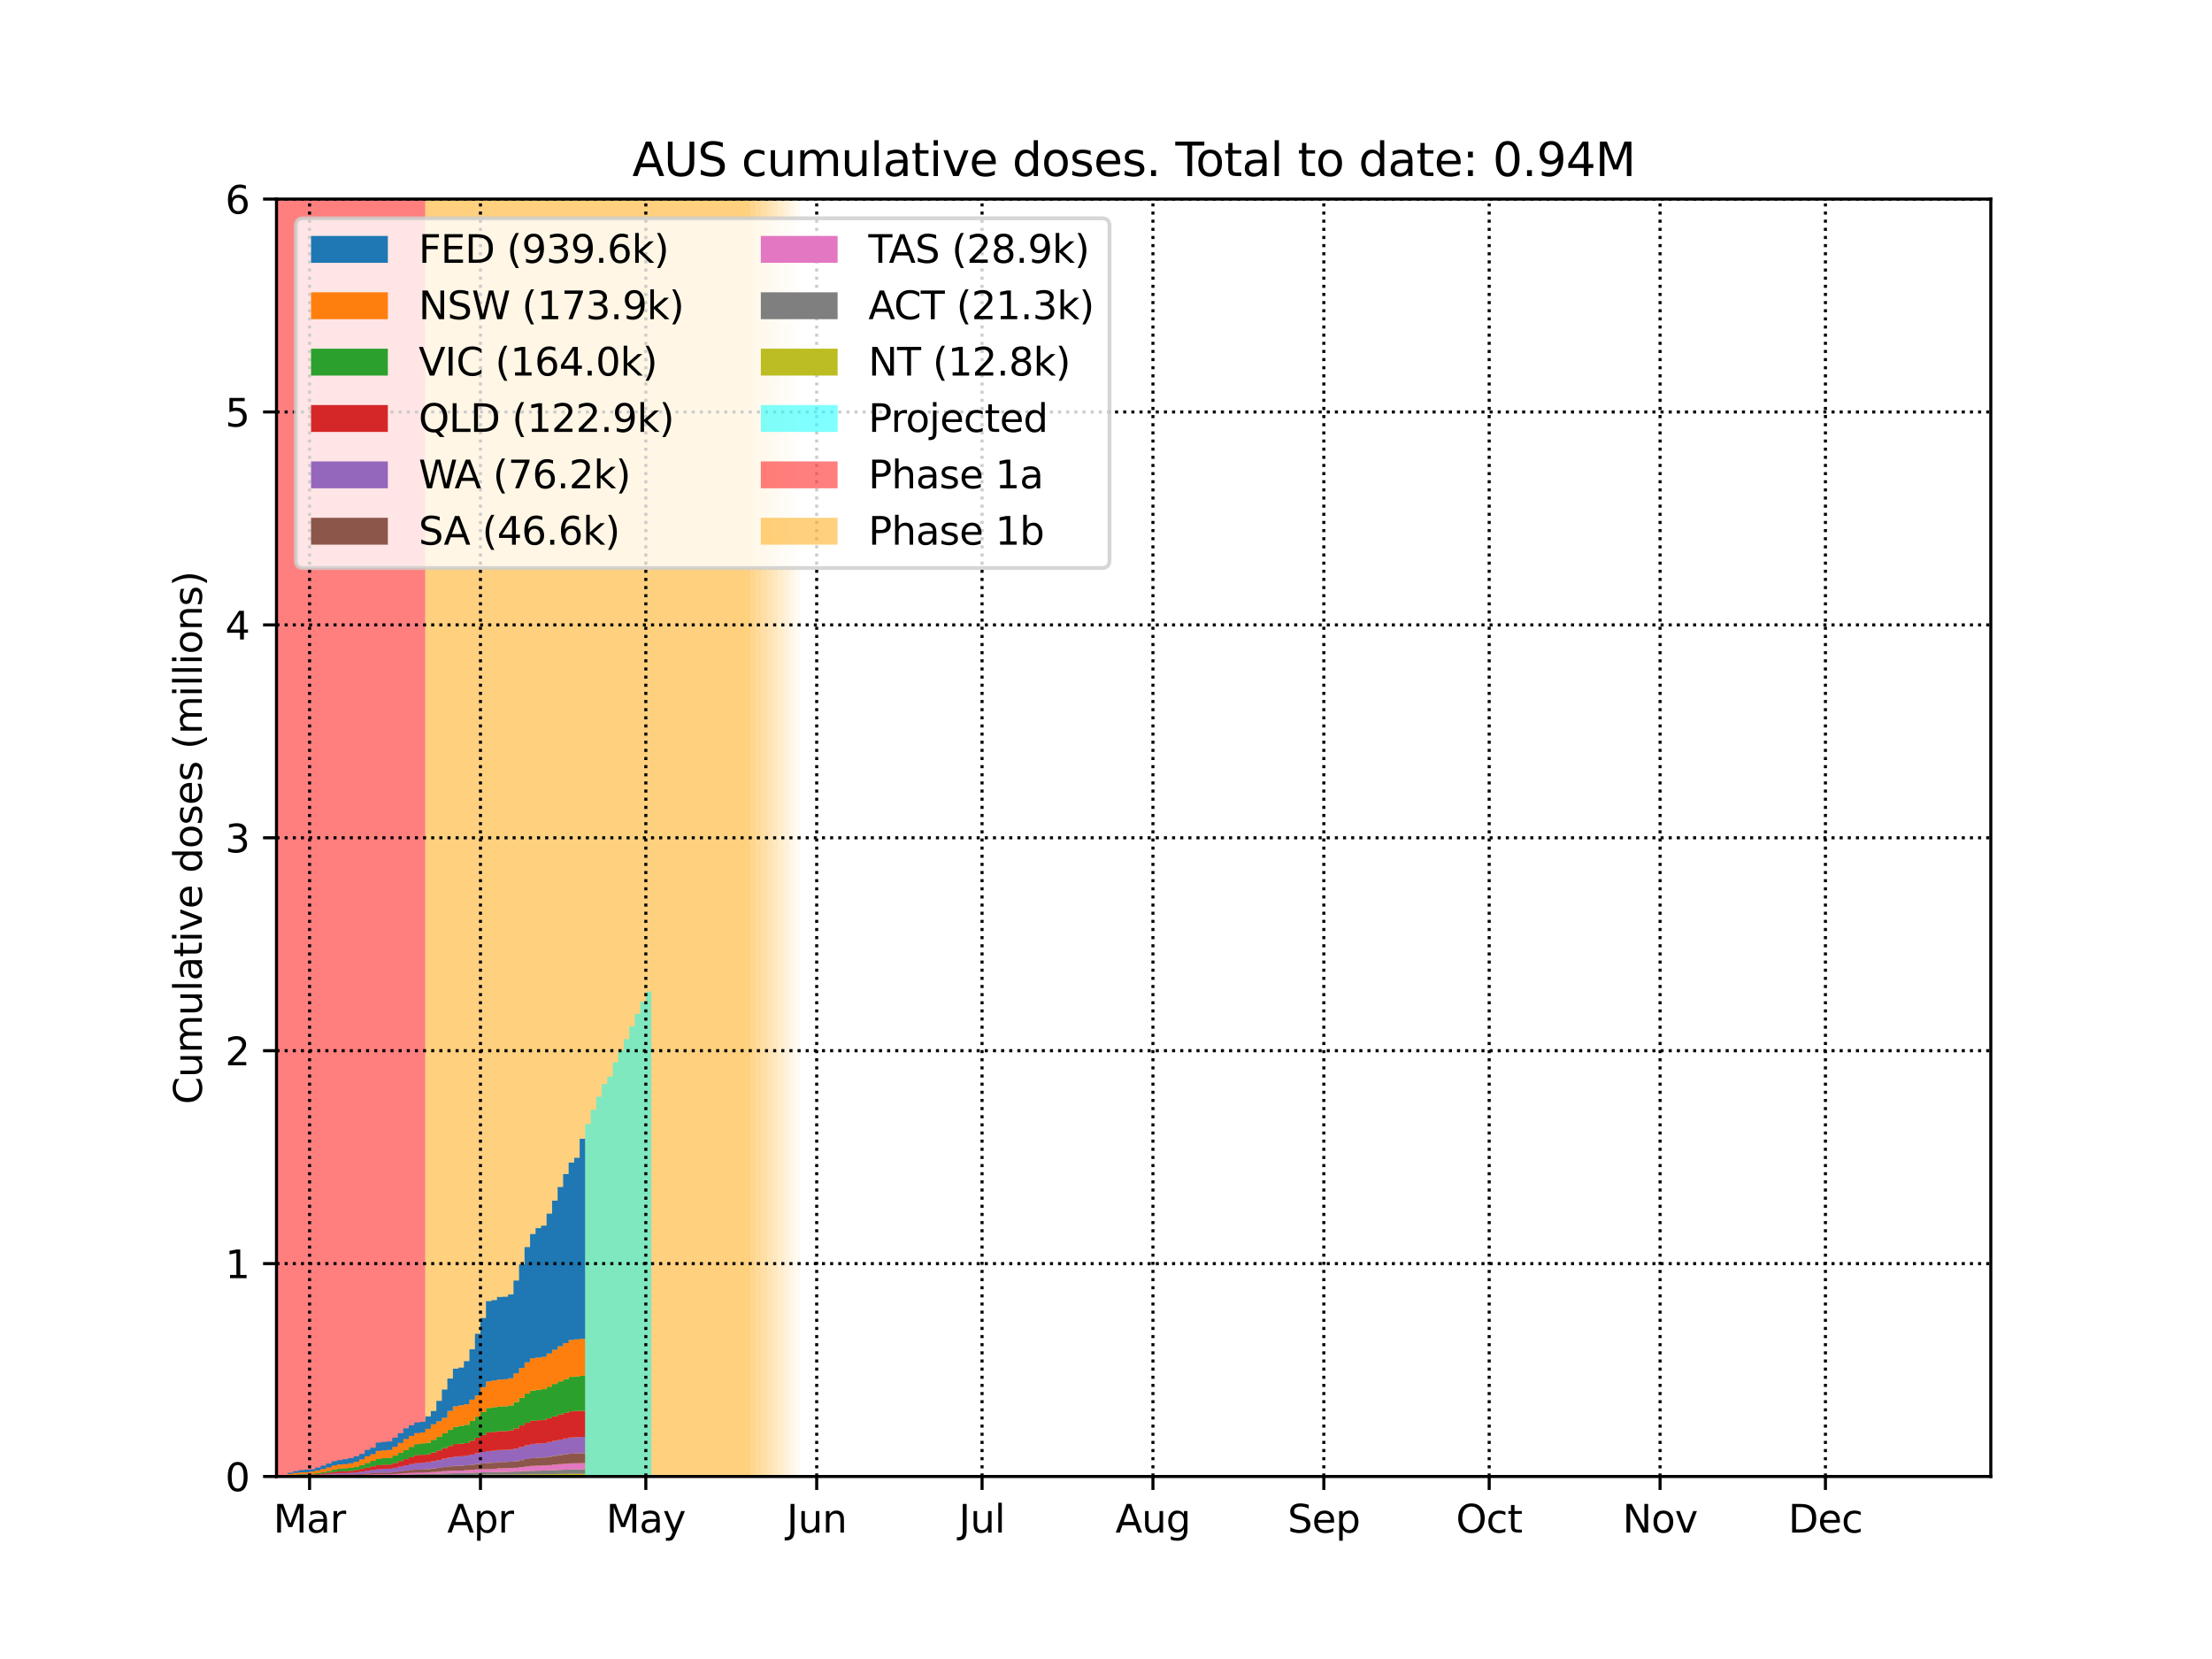 <?xml version="1.0" encoding="utf-8" standalone="no"?>
<!DOCTYPE svg PUBLIC "-//W3C//DTD SVG 1.1//EN"
  "http://www.w3.org/Graphics/SVG/1.1/DTD/svg11.dtd">
<svg height="432pt" version="1.1" viewBox="0 0 576 432" width="576pt" xmlns="http://www.w3.org/2000/svg" xmlns:xlink="http://www.w3.org/1999/xlink">
 <defs>
  <style type="text/css">*{stroke-linecap:butt;stroke-linejoin:round;}</style>
 </defs>
 <g id="figure_1">
  <g id="patch_1">
   <path d="M 0 432 
L 576 432 
L 576 0 
L 0 0 
z
" style="fill:#ffffff;"/>
  </g>
  <g id="axes_1">
   <g id="patch_2">
    <path d="M 72 384.48 
L 518.4 384.48 
L 518.4 51.84 
L 72 51.84 
z
" style="fill:#ffffff;"/>
   </g>
   <g id="PolyCollection_1">
    <defs>
     <path d="M 110.755 -47.52 
L 70.565 -47.52 
L 70.565 -380.16 
L 110.755 -380.16 
L 110.755 -380.16 
L 110.755 -47.52 
z
" id="m4c8cb6f4ba"/>
    </defs>
    <g clip-path="url(#p94b8413ba0)">
     <use style="fill:#ff0000;fill-opacity:0.5;" x="0" xlink:href="#m4c8cb6f4ba" y="432"/>
    </g>
   </g>
   <g id="PolyCollection_2">
    <defs>
     <path d="M 194.006 -47.52 
L 110.755 -47.52 
L 110.755 -380.16 
L 194.006 -380.16 
L 194.006 -380.16 
L 194.006 -47.52 
z
" id="m8b146cb53f"/>
    </defs>
    <g clip-path="url(#p94b8413ba0)">
     <use style="fill:#ffa500;fill-opacity:0.5;" x="0" xlink:href="#m8b146cb53f" y="432"/>
    </g>
   </g>
   <g id="PolyCollection_3">
    <defs>
     <path d="M 195.442 -47.52 
L 194.006 -47.52 
L 194.006 -380.16 
L 195.442 -380.16 
L 195.442 -380.16 
L 195.442 -47.52 
z
" id="m39bd8d3053"/>
    </defs>
    <g clip-path="url(#p94b8413ba0)">
     <use style="fill:#ffa500;fill-opacity:0.5;" x="0" xlink:href="#m39bd8d3053" y="432"/>
    </g>
   </g>
   <g id="PolyCollection_4">
    <defs>
     <path d="M 196.877 -47.52 
L 195.442 -47.52 
L 195.442 -380.16 
L 196.877 -380.16 
L 196.877 -380.16 
L 196.877 -47.52 
z
" id="m6ff7cef98a"/>
    </defs>
    <g clip-path="url(#p94b8413ba0)">
     <use style="fill:#ffa500;fill-opacity:0.45;" x="0" xlink:href="#m6ff7cef98a" y="432"/>
    </g>
   </g>
   <g id="PolyCollection_5">
    <defs>
     <path d="M 198.313 -47.52 
L 196.877 -47.52 
L 196.877 -380.16 
L 198.313 -380.16 
L 198.313 -380.16 
L 198.313 -47.52 
z
" id="m0ff1708043"/>
    </defs>
    <g clip-path="url(#p94b8413ba0)">
     <use style="fill:#ffa500;fill-opacity:0.4;" x="0" xlink:href="#m0ff1708043" y="432"/>
    </g>
   </g>
   <g id="PolyCollection_6">
    <defs>
     <path d="M 199.748 -47.52 
L 198.313 -47.52 
L 198.313 -380.16 
L 199.748 -380.16 
L 199.748 -380.16 
L 199.748 -47.52 
z
" id="m3372dd4810"/>
    </defs>
    <g clip-path="url(#p94b8413ba0)">
     <use style="fill:#ffa500;fill-opacity:0.35;" x="0" xlink:href="#m3372dd4810" y="432"/>
    </g>
   </g>
   <g id="PolyCollection_7">
    <defs>
     <path d="M 201.183 -47.52 
L 199.748 -47.52 
L 199.748 -380.16 
L 201.183 -380.16 
L 201.183 -380.16 
L 201.183 -47.52 
z
" id="m529a6e70be"/>
    </defs>
    <g clip-path="url(#p94b8413ba0)">
     <use style="fill:#ffa500;fill-opacity:0.3;" x="0" xlink:href="#m529a6e70be" y="432"/>
    </g>
   </g>
   <g id="PolyCollection_8">
    <defs>
     <path d="M 202.619 -47.52 
L 201.183 -47.52 
L 201.183 -380.16 
L 202.619 -380.16 
L 202.619 -380.16 
L 202.619 -47.52 
z
" id="m278903eb62"/>
    </defs>
    <g clip-path="url(#p94b8413ba0)">
     <use style="fill:#ffa500;fill-opacity:0.25;" x="0" xlink:href="#m278903eb62" y="432"/>
    </g>
   </g>
   <g id="PolyCollection_9">
    <defs>
     <path d="M 204.054 -47.52 
L 202.619 -47.52 
L 202.619 -380.16 
L 204.054 -380.16 
L 204.054 -380.16 
L 204.054 -47.52 
z
" id="mfb22c5aad1"/>
    </defs>
    <g clip-path="url(#p94b8413ba0)">
     <use style="fill:#ffa500;fill-opacity:0.2;" x="0" xlink:href="#mfb22c5aad1" y="432"/>
    </g>
   </g>
   <g id="PolyCollection_10">
    <defs>
     <path d="M 205.489 -47.52 
L 204.054 -47.52 
L 204.054 -380.16 
L 205.489 -380.16 
L 205.489 -380.16 
L 205.489 -47.52 
z
" id="m9f1232672e"/>
    </defs>
    <g clip-path="url(#p94b8413ba0)">
     <use style="fill:#ffa500;fill-opacity:0.15;" x="0" xlink:href="#m9f1232672e" y="432"/>
    </g>
   </g>
   <g id="PolyCollection_11">
    <defs>
     <path d="M 206.925 -47.52 
L 205.489 -47.52 
L 205.489 -380.16 
L 206.925 -380.16 
L 206.925 -380.16 
L 206.925 -47.52 
z
" id="ma16a149c1d"/>
    </defs>
    <g clip-path="url(#p94b8413ba0)">
     <use style="fill:#ffa500;fill-opacity:0.1;" x="0" xlink:href="#ma16a149c1d" y="432"/>
    </g>
   </g>
   <g id="PolyCollection_12">
    <defs>
     <path d="M 208.36 -47.52 
L 206.925 -47.52 
L 206.925 -380.16 
L 208.36 -380.16 
L 208.36 -380.16 
L 208.36 -47.52 
z
" id="m2480819bfd"/>
    </defs>
    <g clip-path="url(#p94b8413ba0)">
     <use style="fill:#ffa500;fill-opacity:0.05;" x="0" xlink:href="#m2480819bfd" y="432"/>
    </g>
   </g>
   <g id="PolyCollection_13">
    <defs>
     <path d="M 72 -47.52 
L 72 -47.52 
L 72 -47.52 
L 73.435 -47.52 
L 73.435 -47.52 
L 74.871 -47.52 
L 74.871 -47.52 
L 76.306 -47.52 
L 76.306 -47.52 
L 77.741 -47.52 
L 77.741 -47.52 
L 79.177 -47.52 
L 79.177 -47.52 
L 80.612 -47.52 
L 80.612 -47.52 
L 82.048 -47.52 
L 82.048 -47.52 
L 83.483 -47.52 
L 83.483 -47.52 
L 84.918 -47.52 
L 84.918 -47.52 
L 86.354 -47.52 
L 86.354 -47.52 
L 87.789 -47.52 
L 87.789 -47.52 
L 89.224 -47.52 
L 89.224 -47.52 
L 90.66 -47.52 
L 90.66 -47.52 
L 92.095 -47.52 
L 92.095 -47.52 
L 93.531 -47.52 
L 93.531 -47.52 
L 94.966 -47.52 
L 94.966 -47.52 
L 96.401 -47.52 
L 96.401 -47.52 
L 97.837 -47.52 
L 97.837 -47.52 
L 99.272 -47.52 
L 99.272 -47.52 
L 100.707 -47.52 
L 100.707 -47.52 
L 102.143 -47.52 
L 102.143 -47.52 
L 103.578 -47.52 
L 103.578 -47.52 
L 105.014 -47.52 
L 105.014 -47.52 
L 106.449 -47.52 
L 106.449 -47.52 
L 107.884 -47.52 
L 107.884 -47.52 
L 109.32 -47.52 
L 109.32 -47.52 
L 110.755 -47.52 
L 110.755 -47.52 
L 112.19 -47.52 
L 112.19 -47.52 
L 113.626 -47.52 
L 113.626 -47.52 
L 115.061 -47.52 
L 115.061 -47.52 
L 116.496 -47.52 
L 116.496 -47.52 
L 117.932 -47.52 
L 117.932 -47.52 
L 119.367 -47.52 
L 119.367 -47.52 
L 120.803 -47.52 
L 120.803 -47.52 
L 122.238 -47.52 
L 122.238 -47.52 
L 123.673 -47.52 
L 123.673 -47.52 
L 125.109 -47.52 
L 125.109 -47.52 
L 126.544 -47.52 
L 126.544 -47.52 
L 127.979 -47.52 
L 127.979 -47.52 
L 129.415 -47.52 
L 129.415 -47.52 
L 130.85 -47.52 
L 130.85 -47.52 
L 132.286 -47.52 
L 132.286 -47.52 
L 133.721 -47.52 
L 133.721 -47.52 
L 135.156 -47.52 
L 135.156 -47.52 
L 136.592 -47.52 
L 136.592 -47.52 
L 138.027 -47.52 
L 138.027 -47.52 
L 139.462 -47.52 
L 139.462 -47.52 
L 140.898 -47.52 
L 140.898 -47.52 
L 142.333 -47.52 
L 142.333 -47.52 
L 143.768 -47.52 
L 143.768 -47.52 
L 145.204 -47.52 
L 145.204 -47.52 
L 146.639 -47.52 
L 146.639 -47.52 
L 148.075 -47.52 
L 148.075 -47.52 
L 149.51 -47.52 
L 149.51 -47.52 
L 150.945 -47.52 
L 150.945 -47.52 
L 152.381 -47.52 
L 152.381 -48.228 
L 152.381 -48.228 
L 150.945 -48.228 
L 150.945 -48.227 
L 149.51 -48.227 
L 149.51 -48.227 
L 148.075 -48.227 
L 148.075 -48.204 
L 146.639 -48.204 
L 146.639 -48.183 
L 145.204 -48.183 
L 145.204 -48.159 
L 143.768 -48.159 
L 143.768 -48.129 
L 142.333 -48.129 
L 142.333 -48.106 
L 140.898 -48.106 
L 140.898 -48.106 
L 139.462 -48.106 
L 139.462 -48.106 
L 138.027 -48.106 
L 138.027 -48.078 
L 136.592 -48.078 
L 136.592 -48.052 
L 135.156 -48.052 
L 135.156 -48.021 
L 133.721 -48.021 
L 133.721 -48.003 
L 132.286 -48.003 
L 132.286 -47.999 
L 130.85 -47.999 
L 130.85 -47.999 
L 129.415 -47.999 
L 129.415 -47.999 
L 127.979 -47.999 
L 127.979 -47.999 
L 126.544 -47.999 
L 126.544 -47.979 
L 125.109 -47.979 
L 125.109 -47.952 
L 123.673 -47.952 
L 123.673 -47.928 
L 122.238 -47.928 
L 122.238 -47.91 
L 120.803 -47.91 
L 120.803 -47.903 
L 119.367 -47.903 
L 119.367 -47.903 
L 117.932 -47.903 
L 117.932 -47.885 
L 116.496 -47.885 
L 116.496 -47.863 
L 115.061 -47.863 
L 115.061 -47.835 
L 113.626 -47.835 
L 113.626 -47.818 
L 112.19 -47.818 
L 112.19 -47.802 
L 110.755 -47.802 
L 110.755 -47.802 
L 109.32 -47.802 
L 109.32 -47.802 
L 107.884 -47.802 
L 107.884 -47.785 
L 106.449 -47.785 
L 106.449 -47.768 
L 105.014 -47.768 
L 105.014 -47.747 
L 103.578 -47.747 
L 103.578 -47.726 
L 102.143 -47.726 
L 102.143 -47.715 
L 100.707 -47.715 
L 100.707 -47.715 
L 99.272 -47.715 
L 99.272 -47.715 
L 97.837 -47.715 
L 97.837 -47.701 
L 96.401 -47.701 
L 96.401 -47.69 
L 94.966 -47.69 
L 94.966 -47.669 
L 93.531 -47.669 
L 93.531 -47.65 
L 92.095 -47.65 
L 92.095 -47.635 
L 90.66 -47.635 
L 90.66 -47.622 
L 89.224 -47.622 
L 89.224 -47.622 
L 87.789 -47.622 
L 87.789 -47.622 
L 86.354 -47.622 
L 86.354 -47.608 
L 84.918 -47.608 
L 84.918 -47.589 
L 83.483 -47.589 
L 83.483 -47.575 
L 82.048 -47.575 
L 82.048 -47.561 
L 80.612 -47.561 
L 80.612 -47.552 
L 79.177 -47.552 
L 79.177 -47.552 
L 77.741 -47.552 
L 77.741 -47.552 
L 76.306 -47.552 
L 76.306 -47.525 
L 74.871 -47.525 
L 74.871 -47.525 
L 73.435 -47.525 
L 73.435 -47.525 
L 72 -47.525 
L 72 -47.52 
z
" id="m128972ef36"/>
    </defs>
    <g clip-path="url(#p94b8413ba0)">
     <use style="fill:#bcbd22;" x="0" xlink:href="#m128972ef36" y="432"/>
    </g>
   </g>
   <g id="PolyCollection_14">
    <defs>
     <path d="M 72 -47.52 
L 72 -47.52 
L 72 -47.525 
L 73.435 -47.525 
L 73.435 -47.525 
L 74.871 -47.525 
L 74.871 -47.525 
L 76.306 -47.525 
L 76.306 -47.552 
L 77.741 -47.552 
L 77.741 -47.552 
L 79.177 -47.552 
L 79.177 -47.552 
L 80.612 -47.552 
L 80.612 -47.561 
L 82.048 -47.561 
L 82.048 -47.575 
L 83.483 -47.575 
L 83.483 -47.589 
L 84.918 -47.589 
L 84.918 -47.608 
L 86.354 -47.608 
L 86.354 -47.622 
L 87.789 -47.622 
L 87.789 -47.622 
L 89.224 -47.622 
L 89.224 -47.622 
L 90.66 -47.622 
L 90.66 -47.635 
L 92.095 -47.635 
L 92.095 -47.65 
L 93.531 -47.65 
L 93.531 -47.669 
L 94.966 -47.669 
L 94.966 -47.69 
L 96.401 -47.69 
L 96.401 -47.701 
L 97.837 -47.701 
L 97.837 -47.715 
L 99.272 -47.715 
L 99.272 -47.715 
L 100.707 -47.715 
L 100.707 -47.715 
L 102.143 -47.715 
L 102.143 -47.726 
L 103.578 -47.726 
L 103.578 -47.747 
L 105.014 -47.747 
L 105.014 -47.768 
L 106.449 -47.768 
L 106.449 -47.785 
L 107.884 -47.785 
L 107.884 -47.802 
L 109.32 -47.802 
L 109.32 -47.802 
L 110.755 -47.802 
L 110.755 -47.802 
L 112.19 -47.802 
L 112.19 -47.818 
L 113.626 -47.818 
L 113.626 -47.835 
L 115.061 -47.835 
L 115.061 -47.863 
L 116.496 -47.863 
L 116.496 -47.885 
L 117.932 -47.885 
L 117.932 -47.903 
L 119.367 -47.903 
L 119.367 -47.903 
L 120.803 -47.903 
L 120.803 -47.91 
L 122.238 -47.91 
L 122.238 -47.928 
L 123.673 -47.928 
L 123.673 -47.952 
L 125.109 -47.952 
L 125.109 -47.979 
L 126.544 -47.979 
L 126.544 -47.999 
L 127.979 -47.999 
L 127.979 -47.999 
L 129.415 -47.999 
L 129.415 -47.999 
L 130.85 -47.999 
L 130.85 -47.999 
L 132.286 -47.999 
L 132.286 -48.003 
L 133.721 -48.003 
L 133.721 -48.021 
L 135.156 -48.021 
L 135.156 -48.052 
L 136.592 -48.052 
L 136.592 -48.078 
L 138.027 -48.078 
L 138.027 -48.106 
L 139.462 -48.106 
L 139.462 -48.106 
L 140.898 -48.106 
L 140.898 -48.106 
L 142.333 -48.106 
L 142.333 -48.129 
L 143.768 -48.129 
L 143.768 -48.159 
L 145.204 -48.159 
L 145.204 -48.183 
L 146.639 -48.183 
L 146.639 -48.204 
L 148.075 -48.204 
L 148.075 -48.227 
L 149.51 -48.227 
L 149.51 -48.227 
L 150.945 -48.227 
L 150.945 -48.228 
L 152.381 -48.228 
L 152.381 -49.41 
L 152.381 -49.41 
L 150.945 -49.41 
L 150.945 -49.383 
L 149.51 -49.383 
L 149.51 -49.356 
L 148.075 -49.356 
L 148.075 -49.303 
L 146.639 -49.303 
L 146.639 -49.249 
L 145.204 -49.249 
L 145.204 -49.193 
L 143.768 -49.193 
L 143.768 -49.13 
L 142.333 -49.13 
L 142.333 -49.074 
L 140.898 -49.074 
L 140.898 -49.047 
L 139.462 -49.047 
L 139.462 -49.02 
L 138.027 -49.02 
L 138.027 -48.956 
L 136.592 -48.956 
L 136.592 -48.891 
L 135.156 -48.891 
L 135.156 -48.821 
L 133.721 -48.821 
L 133.721 -48.767 
L 132.286 -48.767 
L 132.286 -48.726 
L 130.85 -48.726 
L 130.85 -48.708 
L 129.415 -48.708 
L 129.415 -48.689 
L 127.979 -48.689 
L 127.979 -48.629 
L 126.544 -48.629 
L 126.544 -48.609 
L 125.109 -48.609 
L 125.109 -48.552 
L 123.673 -48.552 
L 123.673 -48.498 
L 122.238 -48.498 
L 122.238 -48.45 
L 120.803 -48.45 
L 120.803 -48.426 
L 119.367 -48.426 
L 119.367 -48.407 
L 117.932 -48.407 
L 117.932 -48.359 
L 116.496 -48.359 
L 116.496 -48.308 
L 115.061 -48.308 
L 115.061 -48.251 
L 113.626 -48.251 
L 113.626 -48.205 
L 112.19 -48.205 
L 112.19 -48.164 
L 110.755 -48.164 
L 110.755 -48.129 
L 109.32 -48.129 
L 109.32 -48.129 
L 107.884 -48.129 
L 107.884 -48.083 
L 106.449 -48.083 
L 106.449 -48.038 
L 105.014 -48.038 
L 105.014 -47.99 
L 103.578 -47.99 
L 103.578 -47.94 
L 102.143 -47.94 
L 102.143 -47.902 
L 100.707 -47.902 
L 100.707 -47.902 
L 99.272 -47.902 
L 99.272 -47.902 
L 97.837 -47.902 
L 97.837 -47.869 
L 96.401 -47.869 
L 96.401 -47.839 
L 94.966 -47.839 
L 94.966 -47.801 
L 93.531 -47.801 
L 93.531 -47.77 
L 92.095 -47.77 
L 92.095 -47.743 
L 90.66 -47.743 
L 90.66 -47.73 
L 89.224 -47.73 
L 89.224 -47.73 
L 87.789 -47.73 
L 87.789 -47.719 
L 86.354 -47.719 
L 86.354 -47.695 
L 84.918 -47.695 
L 84.918 -47.662 
L 83.483 -47.662 
L 83.483 -47.64 
L 82.048 -47.64 
L 82.048 -47.616 
L 80.612 -47.616 
L 80.612 -47.607 
L 79.177 -47.607 
L 79.177 -47.607 
L 77.741 -47.607 
L 77.741 -47.595 
L 76.306 -47.595 
L 76.306 -47.554 
L 74.871 -47.554 
L 74.871 -47.539 
L 73.435 -47.539 
L 73.435 -47.528 
L 72 -47.528 
L 72 -47.52 
z
" id="mccbf164d0f"/>
    </defs>
    <g clip-path="url(#p94b8413ba0)">
     <use style="fill:#7f7f7f;" x="0" xlink:href="#mccbf164d0f" y="432"/>
    </g>
   </g>
   <g id="PolyCollection_15">
    <defs>
     <path d="M 72 -47.52 
L 72 -47.52 
L 72 -47.528 
L 73.435 -47.528 
L 73.435 -47.539 
L 74.871 -47.539 
L 74.871 -47.554 
L 76.306 -47.554 
L 76.306 -47.595 
L 77.741 -47.595 
L 77.741 -47.607 
L 79.177 -47.607 
L 79.177 -47.607 
L 80.612 -47.607 
L 80.612 -47.616 
L 82.048 -47.616 
L 82.048 -47.64 
L 83.483 -47.64 
L 83.483 -47.662 
L 84.918 -47.662 
L 84.918 -47.695 
L 86.354 -47.695 
L 86.354 -47.719 
L 87.789 -47.719 
L 87.789 -47.73 
L 89.224 -47.73 
L 89.224 -47.73 
L 90.66 -47.73 
L 90.66 -47.743 
L 92.095 -47.743 
L 92.095 -47.77 
L 93.531 -47.77 
L 93.531 -47.801 
L 94.966 -47.801 
L 94.966 -47.839 
L 96.401 -47.839 
L 96.401 -47.869 
L 97.837 -47.869 
L 97.837 -47.902 
L 99.272 -47.902 
L 99.272 -47.902 
L 100.707 -47.902 
L 100.707 -47.902 
L 102.143 -47.902 
L 102.143 -47.94 
L 103.578 -47.94 
L 103.578 -47.99 
L 105.014 -47.99 
L 105.014 -48.038 
L 106.449 -48.038 
L 106.449 -48.083 
L 107.884 -48.083 
L 107.884 -48.129 
L 109.32 -48.129 
L 109.32 -48.129 
L 110.755 -48.129 
L 110.755 -48.164 
L 112.19 -48.164 
L 112.19 -48.205 
L 113.626 -48.205 
L 113.626 -48.251 
L 115.061 -48.251 
L 115.061 -48.308 
L 116.496 -48.308 
L 116.496 -48.359 
L 117.932 -48.359 
L 117.932 -48.407 
L 119.367 -48.407 
L 119.367 -48.426 
L 120.803 -48.426 
L 120.803 -48.45 
L 122.238 -48.45 
L 122.238 -48.498 
L 123.673 -48.498 
L 123.673 -48.552 
L 125.109 -48.552 
L 125.109 -48.609 
L 126.544 -48.609 
L 126.544 -48.629 
L 127.979 -48.629 
L 127.979 -48.689 
L 129.415 -48.689 
L 129.415 -48.708 
L 130.85 -48.708 
L 130.85 -48.726 
L 132.286 -48.726 
L 132.286 -48.767 
L 133.721 -48.767 
L 133.721 -48.821 
L 135.156 -48.821 
L 135.156 -48.891 
L 136.592 -48.891 
L 136.592 -48.956 
L 138.027 -48.956 
L 138.027 -49.02 
L 139.462 -49.02 
L 139.462 -49.047 
L 140.898 -49.047 
L 140.898 -49.074 
L 142.333 -49.074 
L 142.333 -49.13 
L 143.768 -49.13 
L 143.768 -49.193 
L 145.204 -49.193 
L 145.204 -49.249 
L 146.639 -49.249 
L 146.639 -49.303 
L 148.075 -49.303 
L 148.075 -49.356 
L 149.51 -49.356 
L 149.51 -49.383 
L 150.945 -49.383 
L 150.945 -49.41 
L 152.381 -49.41 
L 152.381 -51.014 
L 152.381 -51.014 
L 150.945 -51.014 
L 150.945 -50.975 
L 149.51 -50.975 
L 149.51 -50.943 
L 148.075 -50.943 
L 148.075 -50.858 
L 146.639 -50.858 
L 146.639 -50.751 
L 145.204 -50.751 
L 145.204 -50.625 
L 143.768 -50.625 
L 143.768 -50.495 
L 142.333 -50.495 
L 142.333 -50.39 
L 140.898 -50.39 
L 140.898 -50.354 
L 139.462 -50.354 
L 139.462 -50.289 
L 138.027 -50.289 
L 138.027 -50.146 
L 136.592 -50.146 
L 136.592 -49.986 
L 135.156 -49.986 
L 135.156 -49.792 
L 133.721 -49.792 
L 133.721 -49.738 
L 132.286 -49.738 
L 132.286 -49.697 
L 130.85 -49.697 
L 130.85 -49.679 
L 129.415 -49.679 
L 129.415 -49.524 
L 127.979 -49.524 
L 127.979 -49.465 
L 126.544 -49.465 
L 126.544 -49.445 
L 125.109 -49.445 
L 125.109 -49.387 
L 123.673 -49.387 
L 123.673 -49.261 
L 122.238 -49.261 
L 122.238 -49.176 
L 120.803 -49.176 
L 120.803 -49.076 
L 119.367 -49.076 
L 119.367 -49.058 
L 117.932 -49.058 
L 117.932 -49.01 
L 116.496 -49.01 
L 116.496 -48.919 
L 115.061 -48.919 
L 115.061 -48.798 
L 113.626 -48.798 
L 113.626 -48.695 
L 112.19 -48.695 
L 112.19 -48.622 
L 110.755 -48.622 
L 110.755 -48.575 
L 109.32 -48.575 
L 109.32 -48.552 
L 107.884 -48.552 
L 107.884 -48.506 
L 106.449 -48.506 
L 106.449 -48.411 
L 105.014 -48.411 
L 105.014 -48.309 
L 103.578 -48.309 
L 103.578 -48.196 
L 102.143 -48.196 
L 102.143 -48.115 
L 100.707 -48.115 
L 100.707 -48.105 
L 99.272 -48.105 
L 99.272 -48.105 
L 97.837 -48.105 
L 97.837 -48.072 
L 96.401 -48.072 
L 96.401 -48.02 
L 94.966 -48.02 
L 94.966 -47.951 
L 93.531 -47.951 
L 93.531 -47.899 
L 92.095 -47.899 
L 92.095 -47.872 
L 90.66 -47.872 
L 90.66 -47.859 
L 89.224 -47.859 
L 89.224 -47.859 
L 87.789 -47.859 
L 87.789 -47.848 
L 86.354 -47.848 
L 86.354 -47.804 
L 84.918 -47.804 
L 84.918 -47.745 
L 83.483 -47.745 
L 83.483 -47.704 
L 82.048 -47.704 
L 82.048 -47.68 
L 80.612 -47.68 
L 80.612 -47.671 
L 79.177 -47.671 
L 79.177 -47.671 
L 77.741 -47.671 
L 77.741 -47.66 
L 76.306 -47.66 
L 76.306 -47.599 
L 74.871 -47.599 
L 74.871 -47.56 
L 73.435 -47.56 
L 73.435 -47.533 
L 72 -47.533 
L 72 -47.52 
z
" id="m6d30648b84"/>
    </defs>
    <g clip-path="url(#p94b8413ba0)">
     <use style="fill:#e377c2;" x="0" xlink:href="#m6d30648b84" y="432"/>
    </g>
   </g>
   <g id="PolyCollection_16">
    <defs>
     <path d="M 72 -47.52 
L 72 -47.52 
L 72 -47.533 
L 73.435 -47.533 
L 73.435 -47.56 
L 74.871 -47.56 
L 74.871 -47.599 
L 76.306 -47.599 
L 76.306 -47.66 
L 77.741 -47.66 
L 77.741 -47.671 
L 79.177 -47.671 
L 79.177 -47.671 
L 80.612 -47.671 
L 80.612 -47.68 
L 82.048 -47.68 
L 82.048 -47.704 
L 83.483 -47.704 
L 83.483 -47.745 
L 84.918 -47.745 
L 84.918 -47.804 
L 86.354 -47.804 
L 86.354 -47.848 
L 87.789 -47.848 
L 87.789 -47.859 
L 89.224 -47.859 
L 89.224 -47.859 
L 90.66 -47.859 
L 90.66 -47.872 
L 92.095 -47.872 
L 92.095 -47.899 
L 93.531 -47.899 
L 93.531 -47.951 
L 94.966 -47.951 
L 94.966 -48.02 
L 96.401 -48.02 
L 96.401 -48.072 
L 97.837 -48.072 
L 97.837 -48.105 
L 99.272 -48.105 
L 99.272 -48.105 
L 100.707 -48.105 
L 100.707 -48.115 
L 102.143 -48.115 
L 102.143 -48.196 
L 103.578 -48.196 
L 103.578 -48.309 
L 105.014 -48.309 
L 105.014 -48.411 
L 106.449 -48.411 
L 106.449 -48.506 
L 107.884 -48.506 
L 107.884 -48.552 
L 109.32 -48.552 
L 109.32 -48.575 
L 110.755 -48.575 
L 110.755 -48.622 
L 112.19 -48.622 
L 112.19 -48.695 
L 113.626 -48.695 
L 113.626 -48.798 
L 115.061 -48.798 
L 115.061 -48.919 
L 116.496 -48.919 
L 116.496 -49.01 
L 117.932 -49.01 
L 117.932 -49.058 
L 119.367 -49.058 
L 119.367 -49.076 
L 120.803 -49.076 
L 120.803 -49.176 
L 122.238 -49.176 
L 122.238 -49.261 
L 123.673 -49.261 
L 123.673 -49.387 
L 125.109 -49.387 
L 125.109 -49.445 
L 126.544 -49.445 
L 126.544 -49.465 
L 127.979 -49.465 
L 127.979 -49.524 
L 129.415 -49.524 
L 129.415 -49.679 
L 130.85 -49.679 
L 130.85 -49.697 
L 132.286 -49.697 
L 132.286 -49.738 
L 133.721 -49.738 
L 133.721 -49.792 
L 135.156 -49.792 
L 135.156 -49.986 
L 136.592 -49.986 
L 136.592 -50.146 
L 138.027 -50.146 
L 138.027 -50.289 
L 139.462 -50.289 
L 139.462 -50.354 
L 140.898 -50.354 
L 140.898 -50.39 
L 142.333 -50.39 
L 142.333 -50.495 
L 143.768 -50.495 
L 143.768 -50.625 
L 145.204 -50.625 
L 145.204 -50.751 
L 146.639 -50.751 
L 146.639 -50.858 
L 148.075 -50.858 
L 148.075 -50.943 
L 149.51 -50.943 
L 149.51 -50.975 
L 150.945 -50.975 
L 150.945 -51.014 
L 152.381 -51.014 
L 152.381 -53.597 
L 152.381 -53.597 
L 150.945 -53.597 
L 150.945 -53.534 
L 149.51 -53.534 
L 149.51 -53.465 
L 148.075 -53.465 
L 148.075 -53.305 
L 146.639 -53.305 
L 146.639 -53.113 
L 145.204 -53.113 
L 145.204 -52.883 
L 143.768 -52.883 
L 143.768 -52.668 
L 142.333 -52.668 
L 142.333 -52.477 
L 140.898 -52.477 
L 140.898 -52.4 
L 139.462 -52.4 
L 139.462 -52.311 
L 138.027 -52.311 
L 138.027 -52.07 
L 136.592 -52.07 
L 136.592 -51.795 
L 135.156 -51.795 
L 135.156 -51.496 
L 133.721 -51.496 
L 133.721 -51.365 
L 132.286 -51.365 
L 132.286 -51.301 
L 130.85 -51.301 
L 130.85 -51.273 
L 129.415 -51.273 
L 129.415 -51.111 
L 127.979 -51.111 
L 127.979 -51.036 
L 126.544 -51.036 
L 126.544 -50.943 
L 125.109 -50.943 
L 125.109 -50.803 
L 123.673 -50.803 
L 123.673 -50.599 
L 122.238 -50.599 
L 122.238 -50.439 
L 120.803 -50.439 
L 120.803 -50.323 
L 119.367 -50.323 
L 119.367 -50.292 
L 117.932 -50.292 
L 117.932 -50.165 
L 116.496 -50.165 
L 116.496 -49.986 
L 115.061 -49.986 
L 115.061 -49.782 
L 113.626 -49.782 
L 113.626 -49.596 
L 112.19 -49.596 
L 112.19 -49.449 
L 110.755 -49.449 
L 110.755 -49.371 
L 109.32 -49.371 
L 109.32 -49.331 
L 107.884 -49.331 
L 107.884 -49.225 
L 106.449 -49.225 
L 106.449 -49.04 
L 105.014 -49.04 
L 105.014 -48.854 
L 103.578 -48.854 
L 103.578 -48.657 
L 102.143 -48.657 
L 102.143 -48.518 
L 100.707 -48.518 
L 100.707 -48.5 
L 99.272 -48.5 
L 99.272 -48.47 
L 97.837 -48.47 
L 97.837 -48.394 
L 96.401 -48.394 
L 96.401 -48.29 
L 94.966 -48.29 
L 94.966 -48.188 
L 93.531 -48.188 
L 93.531 -48.111 
L 92.095 -48.111 
L 92.095 -48.077 
L 90.66 -48.077 
L 90.66 -48.058 
L 89.224 -48.058 
L 89.224 -48.051 
L 87.789 -48.051 
L 87.789 -48.018 
L 86.354 -48.018 
L 86.354 -47.953 
L 84.918 -47.953 
L 84.918 -47.874 
L 83.483 -47.874 
L 83.483 -47.811 
L 82.048 -47.811 
L 82.048 -47.771 
L 80.612 -47.771 
L 80.612 -47.753 
L 79.177 -47.753 
L 79.177 -47.747 
L 77.741 -47.747 
L 77.741 -47.718 
L 76.306 -47.718 
L 76.306 -47.64 
L 74.871 -47.64 
L 74.871 -47.582 
L 73.435 -47.582 
L 73.435 -47.542 
L 72 -47.542 
L 72 -47.52 
z
" id="mf01a797744"/>
    </defs>
    <g clip-path="url(#p94b8413ba0)">
     <use style="fill:#8c564b;" x="0" xlink:href="#mf01a797744" y="432"/>
    </g>
   </g>
   <g id="PolyCollection_17">
    <defs>
     <path d="M 72 -47.52 
L 72 -47.52 
L 72 -47.542 
L 73.435 -47.542 
L 73.435 -47.582 
L 74.871 -47.582 
L 74.871 -47.64 
L 76.306 -47.64 
L 76.306 -47.718 
L 77.741 -47.718 
L 77.741 -47.747 
L 79.177 -47.747 
L 79.177 -47.753 
L 80.612 -47.753 
L 80.612 -47.771 
L 82.048 -47.771 
L 82.048 -47.811 
L 83.483 -47.811 
L 83.483 -47.874 
L 84.918 -47.874 
L 84.918 -47.953 
L 86.354 -47.953 
L 86.354 -48.018 
L 87.789 -48.018 
L 87.789 -48.051 
L 89.224 -48.051 
L 89.224 -48.058 
L 90.66 -48.058 
L 90.66 -48.077 
L 92.095 -48.077 
L 92.095 -48.111 
L 93.531 -48.111 
L 93.531 -48.188 
L 94.966 -48.188 
L 94.966 -48.29 
L 96.401 -48.29 
L 96.401 -48.394 
L 97.837 -48.394 
L 97.837 -48.47 
L 99.272 -48.47 
L 99.272 -48.5 
L 100.707 -48.5 
L 100.707 -48.518 
L 102.143 -48.518 
L 102.143 -48.657 
L 103.578 -48.657 
L 103.578 -48.854 
L 105.014 -48.854 
L 105.014 -49.04 
L 106.449 -49.04 
L 106.449 -49.225 
L 107.884 -49.225 
L 107.884 -49.331 
L 109.32 -49.331 
L 109.32 -49.371 
L 110.755 -49.371 
L 110.755 -49.449 
L 112.19 -49.449 
L 112.19 -49.596 
L 113.626 -49.596 
L 113.626 -49.782 
L 115.061 -49.782 
L 115.061 -49.986 
L 116.496 -49.986 
L 116.496 -50.165 
L 117.932 -50.165 
L 117.932 -50.292 
L 119.367 -50.292 
L 119.367 -50.323 
L 120.803 -50.323 
L 120.803 -50.439 
L 122.238 -50.439 
L 122.238 -50.599 
L 123.673 -50.599 
L 123.673 -50.803 
L 125.109 -50.803 
L 125.109 -50.943 
L 126.544 -50.943 
L 126.544 -51.036 
L 127.979 -51.036 
L 127.979 -51.111 
L 129.415 -51.111 
L 129.415 -51.273 
L 130.85 -51.273 
L 130.85 -51.301 
L 132.286 -51.301 
L 132.286 -51.365 
L 133.721 -51.365 
L 133.721 -51.496 
L 135.156 -51.496 
L 135.156 -51.795 
L 136.592 -51.795 
L 136.592 -52.07 
L 138.027 -52.07 
L 138.027 -52.311 
L 139.462 -52.311 
L 139.462 -52.4 
L 140.898 -52.4 
L 140.898 -52.477 
L 142.333 -52.477 
L 142.333 -52.668 
L 143.768 -52.668 
L 143.768 -52.883 
L 145.204 -52.883 
L 145.204 -53.113 
L 146.639 -53.113 
L 146.639 -53.305 
L 148.075 -53.305 
L 148.075 -53.465 
L 149.51 -53.465 
L 149.51 -53.534 
L 150.945 -53.534 
L 150.945 -53.597 
L 152.381 -53.597 
L 152.381 -57.824 
L 152.381 -57.824 
L 150.945 -57.824 
L 150.945 -57.752 
L 149.51 -57.752 
L 149.51 -57.671 
L 148.075 -57.671 
L 148.075 -57.41 
L 146.639 -57.41 
L 146.639 -57.119 
L 145.204 -57.119 
L 145.204 -56.796 
L 143.768 -56.796 
L 143.768 -56.488 
L 142.333 -56.488 
L 142.333 -56.2 
L 140.898 -56.2 
L 140.898 -56.107 
L 139.462 -56.107 
L 139.462 -56.001 
L 138.027 -56.001 
L 138.027 -55.661 
L 136.592 -55.661 
L 136.592 -55.249 
L 135.156 -55.249 
L 135.156 -54.809 
L 133.721 -54.809 
L 133.721 -54.551 
L 132.286 -54.551 
L 132.286 -54.462 
L 130.85 -54.462 
L 130.85 -54.426 
L 129.415 -54.426 
L 129.415 -54.251 
L 127.979 -54.251 
L 127.979 -54.159 
L 126.544 -54.159 
L 126.544 -53.908 
L 125.109 -53.908 
L 125.109 -53.616 
L 123.673 -53.616 
L 123.673 -53.244 
L 122.238 -53.244 
L 122.238 -52.939 
L 120.803 -52.939 
L 120.803 -52.793 
L 119.367 -52.793 
L 119.367 -52.734 
L 117.932 -52.734 
L 117.932 -52.474 
L 116.496 -52.474 
L 116.496 -52.163 
L 115.061 -52.163 
L 115.061 -51.816 
L 113.626 -51.816 
L 113.626 -51.508 
L 112.19 -51.508 
L 112.19 -51.23 
L 110.755 -51.23 
L 110.755 -51.118 
L 109.32 -51.118 
L 109.32 -51.026 
L 107.884 -51.026 
L 107.884 -50.785 
L 106.449 -50.785 
L 106.449 -50.454 
L 105.014 -50.454 
L 105.014 -50.126 
L 103.578 -50.126 
L 103.578 -49.796 
L 102.143 -49.796 
L 102.143 -49.569 
L 100.707 -49.569 
L 100.707 -49.519 
L 99.272 -49.519 
L 99.272 -49.451 
L 97.837 -49.451 
L 97.837 -49.279 
L 96.401 -49.279 
L 96.401 -49.038 
L 94.966 -49.038 
L 94.966 -48.819 
L 93.531 -48.819 
L 93.531 -48.626 
L 92.095 -48.626 
L 92.095 -48.512 
L 90.66 -48.512 
L 90.66 -48.439 
L 89.224 -48.439 
L 89.224 -48.417 
L 87.789 -48.417 
L 87.789 -48.326 
L 86.354 -48.326 
L 86.354 -48.194 
L 84.918 -48.194 
L 84.918 -48.069 
L 83.483 -48.069 
L 83.483 -47.969 
L 82.048 -47.969 
L 82.048 -47.93 
L 80.612 -47.93 
L 80.612 -47.896 
L 79.177 -47.896 
L 79.177 -47.874 
L 77.741 -47.874 
L 77.741 -47.81 
L 76.306 -47.81 
L 76.306 -47.709 
L 74.871 -47.709 
L 74.871 -47.627 
L 73.435 -47.627 
L 73.435 -47.563 
L 72 -47.563 
L 72 -47.52 
z
" id="mde1f4b1d70"/>
    </defs>
    <g clip-path="url(#p94b8413ba0)">
     <use style="fill:#9467bd;" x="0" xlink:href="#mde1f4b1d70" y="432"/>
    </g>
   </g>
   <g id="PolyCollection_18">
    <defs>
     <path d="M 72 -47.52 
L 72 -47.52 
L 72 -47.563 
L 73.435 -47.563 
L 73.435 -47.627 
L 74.871 -47.627 
L 74.871 -47.709 
L 76.306 -47.709 
L 76.306 -47.81 
L 77.741 -47.81 
L 77.741 -47.874 
L 79.177 -47.874 
L 79.177 -47.896 
L 80.612 -47.896 
L 80.612 -47.93 
L 82.048 -47.93 
L 82.048 -47.969 
L 83.483 -47.969 
L 83.483 -48.069 
L 84.918 -48.069 
L 84.918 -48.194 
L 86.354 -48.194 
L 86.354 -48.326 
L 87.789 -48.326 
L 87.789 -48.417 
L 89.224 -48.417 
L 89.224 -48.439 
L 90.66 -48.439 
L 90.66 -48.512 
L 92.095 -48.512 
L 92.095 -48.626 
L 93.531 -48.626 
L 93.531 -48.819 
L 94.966 -48.819 
L 94.966 -49.038 
L 96.401 -49.038 
L 96.401 -49.279 
L 97.837 -49.279 
L 97.837 -49.451 
L 99.272 -49.451 
L 99.272 -49.519 
L 100.707 -49.519 
L 100.707 -49.569 
L 102.143 -49.569 
L 102.143 -49.796 
L 103.578 -49.796 
L 103.578 -50.126 
L 105.014 -50.126 
L 105.014 -50.454 
L 106.449 -50.454 
L 106.449 -50.785 
L 107.884 -50.785 
L 107.884 -51.026 
L 109.32 -51.026 
L 109.32 -51.118 
L 110.755 -51.118 
L 110.755 -51.23 
L 112.19 -51.23 
L 112.19 -51.508 
L 113.626 -51.508 
L 113.626 -51.816 
L 115.061 -51.816 
L 115.061 -52.163 
L 116.496 -52.163 
L 116.496 -52.474 
L 117.932 -52.474 
L 117.932 -52.734 
L 119.367 -52.734 
L 119.367 -52.793 
L 120.803 -52.793 
L 120.803 -52.939 
L 122.238 -52.939 
L 122.238 -53.244 
L 123.673 -53.244 
L 123.673 -53.616 
L 125.109 -53.616 
L 125.109 -53.908 
L 126.544 -53.908 
L 126.544 -54.159 
L 127.979 -54.159 
L 127.979 -54.251 
L 129.415 -54.251 
L 129.415 -54.426 
L 130.85 -54.426 
L 130.85 -54.462 
L 132.286 -54.462 
L 132.286 -54.551 
L 133.721 -54.551 
L 133.721 -54.809 
L 135.156 -54.809 
L 135.156 -55.249 
L 136.592 -55.249 
L 136.592 -55.661 
L 138.027 -55.661 
L 138.027 -56.001 
L 139.462 -56.001 
L 139.462 -56.107 
L 140.898 -56.107 
L 140.898 -56.2 
L 142.333 -56.2 
L 142.333 -56.488 
L 143.768 -56.488 
L 143.768 -56.796 
L 145.204 -56.796 
L 145.204 -57.119 
L 146.639 -57.119 
L 146.639 -57.41 
L 148.075 -57.41 
L 148.075 -57.671 
L 149.51 -57.671 
L 149.51 -57.752 
L 150.945 -57.752 
L 150.945 -57.824 
L 152.381 -57.824 
L 152.381 -64.636 
L 152.381 -64.636 
L 150.945 -64.636 
L 150.945 -64.581 
L 149.51 -64.581 
L 149.51 -64.482 
L 148.075 -64.482 
L 148.075 -64.089 
L 146.639 -64.089 
L 146.639 -63.648 
L 145.204 -63.648 
L 145.204 -63.173 
L 143.768 -63.173 
L 143.768 -62.721 
L 142.333 -62.721 
L 142.333 -62.26 
L 140.898 -62.26 
L 140.898 -62.162 
L 139.462 -62.162 
L 139.462 -62.029 
L 138.027 -62.029 
L 138.027 -61.498 
L 136.592 -61.498 
L 136.592 -60.81 
L 135.156 -60.81 
L 135.156 -60.063 
L 133.721 -60.063 
L 133.721 -59.505 
L 132.286 -59.505 
L 132.286 -59.356 
L 130.85 -59.356 
L 130.85 -59.32 
L 129.415 -59.32 
L 129.415 -59.144 
L 127.979 -59.144 
L 127.979 -58.995 
L 126.544 -58.995 
L 126.544 -58.317 
L 125.109 -58.317 
L 125.109 -57.604 
L 123.673 -57.604 
L 123.673 -56.854 
L 122.238 -56.854 
L 122.238 -56.217 
L 120.803 -56.217 
L 120.803 -56.06 
L 119.367 -56.06 
L 119.367 -55.974 
L 117.932 -55.974 
L 117.932 -55.462 
L 116.496 -55.462 
L 116.496 -54.905 
L 115.061 -54.905 
L 115.061 -54.314 
L 113.626 -54.314 
L 113.626 -53.774 
L 112.19 -53.774 
L 112.19 -53.281 
L 110.755 -53.281 
L 110.755 -53.16 
L 109.32 -53.16 
L 109.32 -53.061 
L 107.884 -53.061 
L 107.884 -52.588 
L 106.449 -52.588 
L 106.449 -52.036 
L 105.014 -52.036 
L 105.014 -51.522 
L 103.578 -51.522 
L 103.578 -51.008 
L 102.143 -51.008 
L 102.143 -50.606 
L 100.707 -50.606 
L 100.707 -50.556 
L 99.272 -50.556 
L 99.272 -50.472 
L 97.837 -50.472 
L 97.837 -50.172 
L 96.401 -50.172 
L 96.401 -49.814 
L 94.966 -49.814 
L 94.966 -49.484 
L 93.531 -49.484 
L 93.531 -49.185 
L 92.095 -49.185 
L 92.095 -48.972 
L 90.66 -48.972 
L 90.66 -48.899 
L 89.224 -48.899 
L 89.224 -48.861 
L 87.789 -48.861 
L 87.789 -48.688 
L 86.354 -48.688 
L 86.354 -48.493 
L 84.918 -48.493 
L 84.918 -48.302 
L 83.483 -48.302 
L 83.483 -48.136 
L 82.048 -48.136 
L 82.048 -48.043 
L 80.612 -48.043 
L 80.612 -48.009 
L 79.177 -48.009 
L 79.177 -47.987 
L 77.741 -47.987 
L 77.741 -47.886 
L 76.306 -47.886 
L 76.306 -47.761 
L 74.871 -47.761 
L 74.871 -47.656 
L 73.435 -47.656 
L 73.435 -47.574 
L 72 -47.574 
L 72 -47.52 
z
" id="m4fa94d39cc"/>
    </defs>
    <g clip-path="url(#p94b8413ba0)">
     <use style="fill:#d62728;" x="0" xlink:href="#m4fa94d39cc" y="432"/>
    </g>
   </g>
   <g id="PolyCollection_19">
    <defs>
     <path d="M 72 -47.52 
L 72 -47.52 
L 72 -47.574 
L 73.435 -47.574 
L 73.435 -47.656 
L 74.871 -47.656 
L 74.871 -47.761 
L 76.306 -47.761 
L 76.306 -47.886 
L 77.741 -47.886 
L 77.741 -47.987 
L 79.177 -47.987 
L 79.177 -48.009 
L 80.612 -48.009 
L 80.612 -48.043 
L 82.048 -48.043 
L 82.048 -48.136 
L 83.483 -48.136 
L 83.483 -48.302 
L 84.918 -48.302 
L 84.918 -48.493 
L 86.354 -48.493 
L 86.354 -48.688 
L 87.789 -48.688 
L 87.789 -48.861 
L 89.224 -48.861 
L 89.224 -48.899 
L 90.66 -48.899 
L 90.66 -48.972 
L 92.095 -48.972 
L 92.095 -49.185 
L 93.531 -49.185 
L 93.531 -49.484 
L 94.966 -49.484 
L 94.966 -49.814 
L 96.401 -49.814 
L 96.401 -50.172 
L 97.837 -50.172 
L 97.837 -50.472 
L 99.272 -50.472 
L 99.272 -50.556 
L 100.707 -50.556 
L 100.707 -50.606 
L 102.143 -50.606 
L 102.143 -51.008 
L 103.578 -51.008 
L 103.578 -51.522 
L 105.014 -51.522 
L 105.014 -52.036 
L 106.449 -52.036 
L 106.449 -52.588 
L 107.884 -52.588 
L 107.884 -53.061 
L 109.32 -53.061 
L 109.32 -53.16 
L 110.755 -53.16 
L 110.755 -53.281 
L 112.19 -53.281 
L 112.19 -53.774 
L 113.626 -53.774 
L 113.626 -54.314 
L 115.061 -54.314 
L 115.061 -54.905 
L 116.496 -54.905 
L 116.496 -55.462 
L 117.932 -55.462 
L 117.932 -55.974 
L 119.367 -55.974 
L 119.367 -56.06 
L 120.803 -56.06 
L 120.803 -56.217 
L 122.238 -56.217 
L 122.238 -56.854 
L 123.673 -56.854 
L 123.673 -57.604 
L 125.109 -57.604 
L 125.109 -58.317 
L 126.544 -58.317 
L 126.544 -58.995 
L 127.979 -58.995 
L 127.979 -59.144 
L 129.415 -59.144 
L 129.415 -59.32 
L 130.85 -59.32 
L 130.85 -59.356 
L 132.286 -59.356 
L 132.286 -59.505 
L 133.721 -59.505 
L 133.721 -60.063 
L 135.156 -60.063 
L 135.156 -60.81 
L 136.592 -60.81 
L 136.592 -61.498 
L 138.027 -61.498 
L 138.027 -62.029 
L 139.462 -62.029 
L 139.462 -62.162 
L 140.898 -62.162 
L 140.898 -62.26 
L 142.333 -62.26 
L 142.333 -62.721 
L 143.768 -62.721 
L 143.768 -63.173 
L 145.204 -63.173 
L 145.204 -63.648 
L 146.639 -63.648 
L 146.639 -64.089 
L 148.075 -64.089 
L 148.075 -64.482 
L 149.51 -64.482 
L 149.51 -64.581 
L 150.945 -64.581 
L 150.945 -64.636 
L 152.381 -64.636 
L 152.381 -73.731 
L 152.381 -73.731 
L 150.945 -73.731 
L 150.945 -73.593 
L 149.51 -73.593 
L 149.51 -73.469 
L 148.075 -73.469 
L 148.075 -72.876 
L 146.639 -72.876 
L 146.639 -72.293 
L 145.204 -72.293 
L 145.204 -71.62 
L 143.768 -71.62 
L 143.768 -70.914 
L 142.333 -70.914 
L 142.333 -70.261 
L 140.898 -70.261 
L 140.898 -70.113 
L 139.462 -70.113 
L 139.462 -69.908 
L 138.027 -69.908 
L 138.027 -69.111 
L 136.592 -69.111 
L 136.592 -67.991 
L 135.156 -67.991 
L 135.156 -66.924 
L 133.721 -66.924 
L 133.721 -66.03 
L 132.286 -66.03 
L 132.286 -65.825 
L 130.85 -65.825 
L 130.85 -65.764 
L 129.415 -65.764 
L 129.415 -65.574 
L 127.979 -65.574 
L 127.979 -65.375 
L 126.544 -65.375 
L 126.544 -64.278 
L 125.109 -64.278 
L 125.109 -63.096 
L 123.673 -63.096 
L 123.673 -61.997 
L 122.238 -61.997 
L 122.238 -61 
L 120.803 -61 
L 120.803 -60.728 
L 119.367 -60.728 
L 119.367 -60.448 
L 117.932 -60.448 
L 117.932 -59.655 
L 116.496 -59.655 
L 116.496 -58.763 
L 115.061 -58.763 
L 115.061 -57.857 
L 113.626 -57.857 
L 113.626 -57.073 
L 112.19 -57.073 
L 112.19 -56.332 
L 110.755 -56.332 
L 110.755 -56.136 
L 109.32 -56.136 
L 109.32 -55.959 
L 107.884 -55.959 
L 107.884 -55.234 
L 106.449 -55.234 
L 106.449 -54.42 
L 105.014 -54.42 
L 105.014 -53.681 
L 103.578 -53.681 
L 103.578 -52.964 
L 102.143 -52.964 
L 102.143 -52.369 
L 100.707 -52.369 
L 100.707 -52.286 
L 99.272 -52.286 
L 99.272 -52.151 
L 97.837 -52.151 
L 97.837 -51.611 
L 96.401 -51.611 
L 96.401 -51.051 
L 94.966 -51.051 
L 94.966 -50.5 
L 93.531 -50.5 
L 93.531 -50.044 
L 92.095 -50.044 
L 92.095 -49.771 
L 90.66 -49.771 
L 90.66 -49.652 
L 89.224 -49.652 
L 89.224 -49.574 
L 87.789 -49.574 
L 87.789 -49.293 
L 86.354 -49.293 
L 86.354 -48.973 
L 84.918 -48.973 
L 84.918 -48.673 
L 83.483 -48.673 
L 83.483 -48.415 
L 82.048 -48.415 
L 82.048 -48.257 
L 80.612 -48.257 
L 80.612 -48.217 
L 79.177 -48.217 
L 79.177 -48.187 
L 77.741 -48.187 
L 77.741 -48.047 
L 76.306 -48.047 
L 76.306 -47.875 
L 74.871 -47.875 
L 74.871 -47.726 
L 73.435 -47.726 
L 73.435 -47.606 
L 72 -47.606 
L 72 -47.52 
z
" id="m3aaf7faf58"/>
    </defs>
    <g clip-path="url(#p94b8413ba0)">
     <use style="fill:#2ca02c;" x="0" xlink:href="#m3aaf7faf58" y="432"/>
    </g>
   </g>
   <g id="PolyCollection_20">
    <defs>
     <path d="M 72 -47.521 
L 72 -47.52 
L 72 -47.606 
L 73.435 -47.606 
L 73.435 -47.726 
L 74.871 -47.726 
L 74.871 -47.875 
L 76.306 -47.875 
L 76.306 -48.047 
L 77.741 -48.047 
L 77.741 -48.187 
L 79.177 -48.187 
L 79.177 -48.217 
L 80.612 -48.217 
L 80.612 -48.257 
L 82.048 -48.257 
L 82.048 -48.415 
L 83.483 -48.415 
L 83.483 -48.673 
L 84.918 -48.673 
L 84.918 -48.973 
L 86.354 -48.973 
L 86.354 -49.293 
L 87.789 -49.293 
L 87.789 -49.574 
L 89.224 -49.574 
L 89.224 -49.652 
L 90.66 -49.652 
L 90.66 -49.771 
L 92.095 -49.771 
L 92.095 -50.044 
L 93.531 -50.044 
L 93.531 -50.5 
L 94.966 -50.5 
L 94.966 -51.051 
L 96.401 -51.051 
L 96.401 -51.611 
L 97.837 -51.611 
L 97.837 -52.151 
L 99.272 -52.151 
L 99.272 -52.286 
L 100.707 -52.286 
L 100.707 -52.369 
L 102.143 -52.369 
L 102.143 -52.964 
L 103.578 -52.964 
L 103.578 -53.681 
L 105.014 -53.681 
L 105.014 -54.42 
L 106.449 -54.42 
L 106.449 -55.234 
L 107.884 -55.234 
L 107.884 -55.959 
L 109.32 -55.959 
L 109.32 -56.136 
L 110.755 -56.136 
L 110.755 -56.332 
L 112.19 -56.332 
L 112.19 -57.073 
L 113.626 -57.073 
L 113.626 -57.857 
L 115.061 -57.857 
L 115.061 -58.763 
L 116.496 -58.763 
L 116.496 -59.655 
L 117.932 -59.655 
L 117.932 -60.448 
L 119.367 -60.448 
L 119.367 -60.728 
L 120.803 -60.728 
L 120.803 -61 
L 122.238 -61 
L 122.238 -61.997 
L 123.673 -61.997 
L 123.673 -63.096 
L 125.109 -63.096 
L 125.109 -64.278 
L 126.544 -64.278 
L 126.544 -65.375 
L 127.979 -65.375 
L 127.979 -65.574 
L 129.415 -65.574 
L 129.415 -65.764 
L 130.85 -65.764 
L 130.85 -65.825 
L 132.286 -65.825 
L 132.286 -66.03 
L 133.721 -66.03 
L 133.721 -66.924 
L 135.156 -66.924 
L 135.156 -67.991 
L 136.592 -67.991 
L 136.592 -69.111 
L 138.027 -69.111 
L 138.027 -69.908 
L 139.462 -69.908 
L 139.462 -70.113 
L 140.898 -70.113 
L 140.898 -70.261 
L 142.333 -70.261 
L 142.333 -70.914 
L 143.768 -70.914 
L 143.768 -71.62 
L 145.204 -71.62 
L 145.204 -72.293 
L 146.639 -72.293 
L 146.639 -72.876 
L 148.075 -72.876 
L 148.075 -73.469 
L 149.51 -73.469 
L 149.51 -73.593 
L 150.945 -73.593 
L 150.945 -73.731 
L 152.381 -73.731 
L 152.381 -83.369 
L 152.381 -83.369 
L 150.945 -83.369 
L 150.945 -83.231 
L 149.51 -83.231 
L 149.51 -83.077 
L 148.075 -83.077 
L 148.075 -82.261 
L 146.639 -82.261 
L 146.639 -81.432 
L 145.204 -81.432 
L 145.204 -80.526 
L 143.768 -80.526 
L 143.768 -79.557 
L 142.333 -79.557 
L 142.333 -78.663 
L 140.898 -78.663 
L 140.898 -78.514 
L 139.462 -78.514 
L 139.462 -78.287 
L 138.027 -78.287 
L 138.027 -77.245 
L 136.592 -77.245 
L 136.592 -75.783 
L 135.156 -75.783 
L 135.156 -74.371 
L 133.721 -74.371 
L 133.721 -73.089 
L 132.286 -73.089 
L 132.286 -72.84 
L 130.85 -72.84 
L 130.85 -72.777 
L 129.415 -72.777 
L 129.415 -72.515 
L 127.979 -72.515 
L 127.979 -72.269 
L 126.544 -72.269 
L 126.544 -70.787 
L 125.109 -70.787 
L 125.109 -68.64 
L 123.673 -68.64 
L 123.673 -67.541 
L 122.238 -67.541 
L 122.238 -66.338 
L 120.803 -66.338 
L 120.803 -66.066 
L 119.367 -66.066 
L 119.367 -65.786 
L 117.932 -65.786 
L 117.932 -64.6 
L 116.496 -64.6 
L 116.496 -62.807 
L 115.061 -62.807 
L 115.061 -61.901 
L 113.626 -61.901 
L 113.626 -61.117 
L 112.19 -61.117 
L 112.19 -59.929 
L 110.755 -59.929 
L 110.755 -58.997 
L 109.32 -58.997 
L 109.32 -58.82 
L 107.884 -58.82 
L 107.884 -58.095 
L 106.449 -58.095 
L 106.449 -57.281 
L 105.014 -57.281 
L 105.014 -56.277 
L 103.578 -56.277 
L 103.578 -55.261 
L 102.143 -55.261 
L 102.143 -54.451 
L 100.707 -54.451 
L 100.707 -54.328 
L 99.272 -54.328 
L 99.272 -54.193 
L 97.837 -54.193 
L 97.837 -53.347 
L 96.401 -53.347 
L 96.401 -52.787 
L 94.966 -52.787 
L 94.966 -51.997 
L 93.531 -51.997 
L 93.531 -51.371 
L 92.095 -51.371 
L 92.095 -50.978 
L 90.66 -50.978 
L 90.66 -50.755 
L 89.224 -50.755 
L 89.224 -50.677 
L 87.789 -50.677 
L 87.789 -50.396 
L 86.354 -50.396 
L 86.354 -49.904 
L 84.918 -49.904 
L 84.918 -49.482 
L 83.483 -49.482 
L 83.483 -49.103 
L 82.048 -49.103 
L 82.048 -48.83 
L 80.612 -48.83 
L 80.612 -48.633 
L 79.177 -48.633 
L 79.177 -48.603 
L 77.741 -48.603 
L 77.741 -48.463 
L 76.306 -48.463 
L 76.306 -48.18 
L 74.871 -48.18 
L 74.871 -47.903 
L 73.435 -47.903 
L 73.435 -47.68 
L 72 -47.68 
L 72 -47.521 
z
" id="mcc9c85f0c6"/>
    </defs>
    <g clip-path="url(#p94b8413ba0)">
     <use style="fill:#ff7f0e;" x="0" xlink:href="#mcc9c85f0c6" y="432"/>
    </g>
   </g>
   <g id="PolyCollection_21">
    <defs>
     <path d="M 72 -47.521 
L 72 -47.521 
L 72 -47.68 
L 73.435 -47.68 
L 73.435 -47.903 
L 74.871 -47.903 
L 74.871 -48.18 
L 76.306 -48.18 
L 76.306 -48.463 
L 77.741 -48.463 
L 77.741 -48.603 
L 79.177 -48.603 
L 79.177 -48.633 
L 80.612 -48.633 
L 80.612 -48.83 
L 82.048 -48.83 
L 82.048 -49.103 
L 83.483 -49.103 
L 83.483 -49.482 
L 84.918 -49.482 
L 84.918 -49.904 
L 86.354 -49.904 
L 86.354 -50.396 
L 87.789 -50.396 
L 87.789 -50.677 
L 89.224 -50.677 
L 89.224 -50.755 
L 90.66 -50.755 
L 90.66 -50.978 
L 92.095 -50.978 
L 92.095 -51.371 
L 93.531 -51.371 
L 93.531 -51.997 
L 94.966 -51.997 
L 94.966 -52.787 
L 96.401 -52.787 
L 96.401 -53.347 
L 97.837 -53.347 
L 97.837 -54.193 
L 99.272 -54.193 
L 99.272 -54.328 
L 100.707 -54.328 
L 100.707 -54.451 
L 102.143 -54.451 
L 102.143 -55.261 
L 103.578 -55.261 
L 103.578 -56.277 
L 105.014 -56.277 
L 105.014 -57.281 
L 106.449 -57.281 
L 106.449 -58.095 
L 107.884 -58.095 
L 107.884 -58.82 
L 109.32 -58.82 
L 109.32 -58.997 
L 110.755 -58.997 
L 110.755 -59.929 
L 112.19 -59.929 
L 112.19 -61.117 
L 113.626 -61.117 
L 113.626 -61.901 
L 115.061 -61.901 
L 115.061 -62.807 
L 116.496 -62.807 
L 116.496 -64.6 
L 117.932 -64.6 
L 117.932 -65.786 
L 119.367 -65.786 
L 119.367 -66.066 
L 120.803 -66.066 
L 120.803 -66.338 
L 122.238 -66.338 
L 122.238 -67.541 
L 123.673 -67.541 
L 123.673 -68.64 
L 125.109 -68.64 
L 125.109 -70.787 
L 126.544 -70.787 
L 126.544 -72.269 
L 127.979 -72.269 
L 127.979 -72.515 
L 129.415 -72.515 
L 129.415 -72.777 
L 130.85 -72.777 
L 130.85 -72.84 
L 132.286 -72.84 
L 132.286 -73.089 
L 133.721 -73.089 
L 133.721 -74.371 
L 135.156 -74.371 
L 135.156 -75.783 
L 136.592 -75.783 
L 136.592 -77.245 
L 138.027 -77.245 
L 138.027 -78.287 
L 139.462 -78.287 
L 139.462 -78.514 
L 140.898 -78.514 
L 140.898 -78.663 
L 142.333 -78.663 
L 142.333 -79.557 
L 143.768 -79.557 
L 143.768 -80.526 
L 145.204 -80.526 
L 145.204 -81.432 
L 146.639 -81.432 
L 146.639 -82.261 
L 148.075 -82.261 
L 148.075 -83.077 
L 149.51 -83.077 
L 149.51 -83.231 
L 150.945 -83.231 
L 150.945 -83.369 
L 152.381 -83.369 
L 152.381 -135.462 
L 152.381 -135.462 
L 150.945 -135.462 
L 150.945 -130.509 
L 149.51 -130.509 
L 149.51 -129.269 
L 148.075 -129.269 
L 148.075 -126.277 
L 146.639 -126.277 
L 146.639 -122.9 
L 145.204 -122.9 
L 145.204 -119.352 
L 143.768 -119.352 
L 143.768 -115.971 
L 142.333 -115.971 
L 142.333 -112.845 
L 140.898 -112.845 
L 140.898 -112.195 
L 139.462 -112.195 
L 139.462 -110.659 
L 138.027 -110.659 
L 138.027 -107.257 
L 136.592 -107.257 
L 136.592 -102.746 
L 135.156 -102.746 
L 135.156 -98.543 
L 133.721 -98.543 
L 133.721 -94.92 
L 132.286 -94.92 
L 132.286 -94.328 
L 130.85 -94.328 
L 130.85 -94.266 
L 129.415 -94.266 
L 129.415 -93.447 
L 127.979 -93.447 
L 127.979 -93.181 
L 126.544 -93.181 
L 126.544 -88.786 
L 125.109 -88.786 
L 125.109 -84.684 
L 123.673 -84.684 
L 123.673 -80.647 
L 122.238 -80.647 
L 122.238 -77.555 
L 120.803 -77.555 
L 120.803 -75.879 
L 119.367 -75.879 
L 119.367 -75.598 
L 117.932 -75.598 
L 117.932 -73.031 
L 116.496 -73.031 
L 116.496 -70.162 
L 115.061 -70.162 
L 115.061 -67.215 
L 113.626 -67.215 
L 113.626 -64.569 
L 112.19 -64.569 
L 112.19 -63.164 
L 110.755 -63.164 
L 110.755 -61.769 
L 109.32 -61.769 
L 109.32 -61.592 
L 107.884 -61.592 
L 107.884 -60.867 
L 106.449 -60.867 
L 106.449 -60.053 
L 105.014 -60.053 
L 105.014 -58.805 
L 103.578 -58.805 
L 103.578 -57.634 
L 102.143 -57.634 
L 102.143 -56.655 
L 100.707 -56.655 
L 100.707 -56.532 
L 99.272 -56.532 
L 99.272 -56.351 
L 97.837 -56.351 
L 97.837 -55.01 
L 96.401 -55.01 
L 96.401 -54.45 
L 94.966 -54.45 
L 94.966 -53.408 
L 93.531 -53.408 
L 93.531 -52.782 
L 92.095 -52.782 
L 92.095 -52.308 
L 90.66 -52.308 
L 90.66 -52.03 
L 89.224 -52.03 
L 89.224 -51.786 
L 87.789 -51.786 
L 87.789 -51.504 
L 86.354 -51.504 
L 86.354 -50.902 
L 84.918 -50.902 
L 84.918 -50.339 
L 83.483 -50.339 
L 83.483 -49.843 
L 82.048 -49.843 
L 82.048 -49.388 
L 80.612 -49.388 
L 80.612 -49.288 
L 79.177 -49.288 
L 79.177 -49.183 
L 77.741 -49.183 
L 77.741 -48.906 
L 76.306 -48.906 
L 76.306 -48.49 
L 74.871 -48.49 
L 74.871 -47.903 
L 73.435 -47.903 
L 73.435 -47.68 
L 72 -47.68 
L 72 -47.521 
z
" id="m66638fcd61"/>
    </defs>
    <g clip-path="url(#p94b8413ba0)">
     <use style="fill:#1f77b4;" x="0" xlink:href="#m66638fcd61" y="432"/>
    </g>
   </g>
   <g id="PolyCollection_22">
    <defs>
     <path d="M 152.381 -47.52 
L 152.381 -135.462 
L 152.381 -139.293 
L 153.816 -139.293 
L 153.816 -143.024 
L 155.251 -143.024 
L 155.251 -146.428 
L 156.687 -146.428 
L 156.687 -149.722 
L 158.122 -149.722 
L 158.122 -151.646 
L 159.558 -151.646 
L 159.558 -155.359 
L 160.993 -155.359 
L 160.993 -158.54 
L 162.428 -158.54 
L 162.428 -161.417 
L 163.864 -161.417 
L 163.864 -164.74 
L 165.299 -164.74 
L 165.299 -167.997 
L 166.734 -167.997 
L 166.734 -171.143 
L 168.17 -171.143 
L 168.17 -173.796 
L 169.605 -173.796 
L 169.605 -47.52 
L 169.605 -47.52 
L 168.17 -47.52 
L 168.17 -47.52 
L 166.734 -47.52 
L 166.734 -47.52 
L 165.299 -47.52 
L 165.299 -47.52 
L 163.864 -47.52 
L 163.864 -47.52 
L 162.428 -47.52 
L 162.428 -47.52 
L 160.993 -47.52 
L 160.993 -47.52 
L 159.558 -47.52 
L 159.558 -47.52 
L 158.122 -47.52 
L 158.122 -47.52 
L 156.687 -47.52 
L 156.687 -47.52 
L 155.251 -47.52 
L 155.251 -47.52 
L 153.816 -47.52 
L 153.816 -47.52 
L 152.381 -47.52 
L 152.381 -47.52 
z
" id="m6250c32d09"/>
    </defs>
    <g clip-path="url(#p94b8413ba0)">
     <use style="fill:#00ffff;fill-opacity:0.5;" x="0" xlink:href="#m6250c32d09" y="432"/>
    </g>
   </g>
   <g id="matplotlib.axis_1">
    <g id="xtick_1">
     <g id="line2d_1">
      <path clip-path="url(#p94b8413ba0)" d="M 80.612 384.48 
L 80.612 51.84 
" style="fill:none;stroke:#000000;stroke-dasharray:0.8,1.32;stroke-dashoffset:0;stroke-width:0.8;"/>
     </g>
     <g id="line2d_2">
      <defs>
       <path d="M 0 0 
L 0 3.5 
" id="m75901c5d95" style="stroke:#000000;stroke-width:0.8;"/>
      </defs>
      <g>
       <use style="stroke:#000000;stroke-width:0.8;" x="80.612" xlink:href="#m75901c5d95" y="384.48"/>
      </g>
     </g>
     <g id="text_1">
      <!-- Mar -->
      <g transform="translate(71.179 399.078)scale(0.1 -0.1)">
       <defs>
        <path d="M 628 4666 
L 1569 4666 
L 2759 1491 
L 3956 4666 
L 4897 4666 
L 4897 0 
L 4281 0 
L 4281 4097 
L 3078 897 
L 2444 897 
L 1241 4097 
L 1241 0 
L 628 0 
L 628 4666 
z
" id="DejaVuSans-4d" transform="scale(0.016)"/>
        <path d="M 2194 1759 
Q 1497 1759 1228 1600 
Q 959 1441 959 1056 
Q 959 750 1161 570 
Q 1363 391 1709 391 
Q 2188 391 2477 730 
Q 2766 1069 2766 1631 
L 2766 1759 
L 2194 1759 
z
M 3341 1997 
L 3341 0 
L 2766 0 
L 2766 531 
Q 2569 213 2275 61 
Q 1981 -91 1556 -91 
Q 1019 -91 701 211 
Q 384 513 384 1019 
Q 384 1609 779 1909 
Q 1175 2209 1959 2209 
L 2766 2209 
L 2766 2266 
Q 2766 2663 2505 2880 
Q 2244 3097 1772 3097 
Q 1472 3097 1187 3025 
Q 903 2953 641 2809 
L 641 3341 
Q 956 3463 1253 3523 
Q 1550 3584 1831 3584 
Q 2591 3584 2966 3190 
Q 3341 2797 3341 1997 
z
" id="DejaVuSans-61" transform="scale(0.016)"/>
        <path d="M 2631 2963 
Q 2534 3019 2420 3045 
Q 2306 3072 2169 3072 
Q 1681 3072 1420 2755 
Q 1159 2438 1159 1844 
L 1159 0 
L 581 0 
L 581 3500 
L 1159 3500 
L 1159 2956 
Q 1341 3275 1631 3429 
Q 1922 3584 2338 3584 
Q 2397 3584 2469 3576 
Q 2541 3569 2628 3553 
L 2631 2963 
z
" id="DejaVuSans-72" transform="scale(0.016)"/>
       </defs>
       <use xlink:href="#DejaVuSans-4d"/>
       <use x="86.279" xlink:href="#DejaVuSans-61"/>
       <use x="147.559" xlink:href="#DejaVuSans-72"/>
      </g>
     </g>
    </g>
    <g id="xtick_2">
     <g id="line2d_3">
      <path clip-path="url(#p94b8413ba0)" d="M 125.109 384.48 
L 125.109 51.84 
" style="fill:none;stroke:#000000;stroke-dasharray:0.8,1.32;stroke-dashoffset:0;stroke-width:0.8;"/>
     </g>
     <g id="line2d_4">
      <g>
       <use style="stroke:#000000;stroke-width:0.8;" x="125.109" xlink:href="#m75901c5d95" y="384.48"/>
      </g>
     </g>
     <g id="text_2">
      <!-- Apr -->
      <g transform="translate(116.459 399.078)scale(0.1 -0.1)">
       <defs>
        <path d="M 2188 4044 
L 1331 1722 
L 3047 1722 
L 2188 4044 
z
M 1831 4666 
L 2547 4666 
L 4325 0 
L 3669 0 
L 3244 1197 
L 1141 1197 
L 716 0 
L 50 0 
L 1831 4666 
z
" id="DejaVuSans-41" transform="scale(0.016)"/>
        <path d="M 1159 525 
L 1159 -1331 
L 581 -1331 
L 581 3500 
L 1159 3500 
L 1159 2969 
Q 1341 3281 1617 3432 
Q 1894 3584 2278 3584 
Q 2916 3584 3314 3078 
Q 3713 2572 3713 1747 
Q 3713 922 3314 415 
Q 2916 -91 2278 -91 
Q 1894 -91 1617 61 
Q 1341 213 1159 525 
z
M 3116 1747 
Q 3116 2381 2855 2742 
Q 2594 3103 2138 3103 
Q 1681 3103 1420 2742 
Q 1159 2381 1159 1747 
Q 1159 1113 1420 752 
Q 1681 391 2138 391 
Q 2594 391 2855 752 
Q 3116 1113 3116 1747 
z
" id="DejaVuSans-70" transform="scale(0.016)"/>
       </defs>
       <use xlink:href="#DejaVuSans-41"/>
       <use x="68.408" xlink:href="#DejaVuSans-70"/>
       <use x="131.885" xlink:href="#DejaVuSans-72"/>
      </g>
     </g>
    </g>
    <g id="xtick_3">
     <g id="line2d_5">
      <path clip-path="url(#p94b8413ba0)" d="M 168.17 384.48 
L 168.17 51.84 
" style="fill:none;stroke:#000000;stroke-dasharray:0.8,1.32;stroke-dashoffset:0;stroke-width:0.8;"/>
     </g>
     <g id="line2d_6">
      <g>
       <use style="stroke:#000000;stroke-width:0.8;" x="168.17" xlink:href="#m75901c5d95" y="384.48"/>
      </g>
     </g>
     <g id="text_3">
      <!-- May -->
      <g transform="translate(157.832 399.078)scale(0.1 -0.1)">
       <defs>
        <path d="M 2059 -325 
Q 1816 -950 1584 -1140 
Q 1353 -1331 966 -1331 
L 506 -1331 
L 506 -850 
L 844 -850 
Q 1081 -850 1212 -737 
Q 1344 -625 1503 -206 
L 1606 56 
L 191 3500 
L 800 3500 
L 1894 763 
L 2988 3500 
L 3597 3500 
L 2059 -325 
z
" id="DejaVuSans-79" transform="scale(0.016)"/>
       </defs>
       <use xlink:href="#DejaVuSans-4d"/>
       <use x="86.279" xlink:href="#DejaVuSans-61"/>
       <use x="147.559" xlink:href="#DejaVuSans-79"/>
      </g>
     </g>
    </g>
    <g id="xtick_4">
     <g id="line2d_7">
      <path clip-path="url(#p94b8413ba0)" d="M 212.666 384.48 
L 212.666 51.84 
" style="fill:none;stroke:#000000;stroke-dasharray:0.8,1.32;stroke-dashoffset:0;stroke-width:0.8;"/>
     </g>
     <g id="line2d_8">
      <g>
       <use style="stroke:#000000;stroke-width:0.8;" x="212.666" xlink:href="#m75901c5d95" y="384.48"/>
      </g>
     </g>
     <g id="text_4">
      <!-- Jun -->
      <g transform="translate(204.854 399.078)scale(0.1 -0.1)">
       <defs>
        <path d="M 628 4666 
L 1259 4666 
L 1259 325 
Q 1259 -519 939 -900 
Q 619 -1281 -91 -1281 
L -331 -1281 
L -331 -750 
L -134 -750 
Q 284 -750 456 -515 
Q 628 -281 628 325 
L 628 4666 
z
" id="DejaVuSans-4a" transform="scale(0.016)"/>
        <path d="M 544 1381 
L 544 3500 
L 1119 3500 
L 1119 1403 
Q 1119 906 1312 657 
Q 1506 409 1894 409 
Q 2359 409 2629 706 
Q 2900 1003 2900 1516 
L 2900 3500 
L 3475 3500 
L 3475 0 
L 2900 0 
L 2900 538 
Q 2691 219 2414 64 
Q 2138 -91 1772 -91 
Q 1169 -91 856 284 
Q 544 659 544 1381 
z
M 1991 3584 
L 1991 3584 
z
" id="DejaVuSans-75" transform="scale(0.016)"/>
        <path d="M 3513 2113 
L 3513 0 
L 2938 0 
L 2938 2094 
Q 2938 2591 2744 2837 
Q 2550 3084 2163 3084 
Q 1697 3084 1428 2787 
Q 1159 2491 1159 1978 
L 1159 0 
L 581 0 
L 581 3500 
L 1159 3500 
L 1159 2956 
Q 1366 3272 1645 3428 
Q 1925 3584 2291 3584 
Q 2894 3584 3203 3211 
Q 3513 2838 3513 2113 
z
" id="DejaVuSans-6e" transform="scale(0.016)"/>
       </defs>
       <use xlink:href="#DejaVuSans-4a"/>
       <use x="29.492" xlink:href="#DejaVuSans-75"/>
       <use x="92.871" xlink:href="#DejaVuSans-6e"/>
      </g>
     </g>
    </g>
    <g id="xtick_5">
     <g id="line2d_9">
      <path clip-path="url(#p94b8413ba0)" d="M 255.727 384.48 
L 255.727 51.84 
" style="fill:none;stroke:#000000;stroke-dasharray:0.8,1.32;stroke-dashoffset:0;stroke-width:0.8;"/>
     </g>
     <g id="line2d_10">
      <g>
       <use style="stroke:#000000;stroke-width:0.8;" x="255.727" xlink:href="#m75901c5d95" y="384.48"/>
      </g>
     </g>
     <g id="text_5">
      <!-- Jul -->
      <g transform="translate(249.695 399.078)scale(0.1 -0.1)">
       <defs>
        <path d="M 603 4863 
L 1178 4863 
L 1178 0 
L 603 0 
L 603 4863 
z
" id="DejaVuSans-6c" transform="scale(0.016)"/>
       </defs>
       <use xlink:href="#DejaVuSans-4a"/>
       <use x="29.492" xlink:href="#DejaVuSans-75"/>
       <use x="92.871" xlink:href="#DejaVuSans-6c"/>
      </g>
     </g>
    </g>
    <g id="xtick_6">
     <g id="line2d_11">
      <path clip-path="url(#p94b8413ba0)" d="M 300.224 384.48 
L 300.224 51.84 
" style="fill:none;stroke:#000000;stroke-dasharray:0.8,1.32;stroke-dashoffset:0;stroke-width:0.8;"/>
     </g>
     <g id="line2d_12">
      <g>
       <use style="stroke:#000000;stroke-width:0.8;" x="300.224" xlink:href="#m75901c5d95" y="384.48"/>
      </g>
     </g>
     <g id="text_6">
      <!-- Aug -->
      <g transform="translate(290.461 399.078)scale(0.1 -0.1)">
       <defs>
        <path d="M 2906 1791 
Q 2906 2416 2648 2759 
Q 2391 3103 1925 3103 
Q 1463 3103 1205 2759 
Q 947 2416 947 1791 
Q 947 1169 1205 825 
Q 1463 481 1925 481 
Q 2391 481 2648 825 
Q 2906 1169 2906 1791 
z
M 3481 434 
Q 3481 -459 3084 -895 
Q 2688 -1331 1869 -1331 
Q 1566 -1331 1297 -1286 
Q 1028 -1241 775 -1147 
L 775 -588 
Q 1028 -725 1275 -790 
Q 1522 -856 1778 -856 
Q 2344 -856 2625 -561 
Q 2906 -266 2906 331 
L 2906 616 
Q 2728 306 2450 153 
Q 2172 0 1784 0 
Q 1141 0 747 490 
Q 353 981 353 1791 
Q 353 2603 747 3093 
Q 1141 3584 1784 3584 
Q 2172 3584 2450 3431 
Q 2728 3278 2906 2969 
L 2906 3500 
L 3481 3500 
L 3481 434 
z
" id="DejaVuSans-67" transform="scale(0.016)"/>
       </defs>
       <use xlink:href="#DejaVuSans-41"/>
       <use x="68.408" xlink:href="#DejaVuSans-75"/>
       <use x="131.787" xlink:href="#DejaVuSans-67"/>
      </g>
     </g>
    </g>
    <g id="xtick_7">
     <g id="line2d_13">
      <path clip-path="url(#p94b8413ba0)" d="M 344.72 384.48 
L 344.72 51.84 
" style="fill:none;stroke:#000000;stroke-dasharray:0.8,1.32;stroke-dashoffset:0;stroke-width:0.8;"/>
     </g>
     <g id="line2d_14">
      <g>
       <use style="stroke:#000000;stroke-width:0.8;" x="344.72" xlink:href="#m75901c5d95" y="384.48"/>
      </g>
     </g>
     <g id="text_7">
      <!-- Sep -->
      <g transform="translate(335.295 399.078)scale(0.1 -0.1)">
       <defs>
        <path d="M 3425 4513 
L 3425 3897 
Q 3066 4069 2747 4153 
Q 2428 4238 2131 4238 
Q 1616 4238 1336 4038 
Q 1056 3838 1056 3469 
Q 1056 3159 1242 3001 
Q 1428 2844 1947 2747 
L 2328 2669 
Q 3034 2534 3370 2195 
Q 3706 1856 3706 1288 
Q 3706 609 3251 259 
Q 2797 -91 1919 -91 
Q 1588 -91 1214 -16 
Q 841 59 441 206 
L 441 856 
Q 825 641 1194 531 
Q 1563 422 1919 422 
Q 2459 422 2753 634 
Q 3047 847 3047 1241 
Q 3047 1584 2836 1778 
Q 2625 1972 2144 2069 
L 1759 2144 
Q 1053 2284 737 2584 
Q 422 2884 422 3419 
Q 422 4038 858 4394 
Q 1294 4750 2059 4750 
Q 2388 4750 2728 4690 
Q 3069 4631 3425 4513 
z
" id="DejaVuSans-53" transform="scale(0.016)"/>
        <path d="M 3597 1894 
L 3597 1613 
L 953 1613 
Q 991 1019 1311 708 
Q 1631 397 2203 397 
Q 2534 397 2845 478 
Q 3156 559 3463 722 
L 3463 178 
Q 3153 47 2828 -22 
Q 2503 -91 2169 -91 
Q 1331 -91 842 396 
Q 353 884 353 1716 
Q 353 2575 817 3079 
Q 1281 3584 2069 3584 
Q 2775 3584 3186 3129 
Q 3597 2675 3597 1894 
z
M 3022 2063 
Q 3016 2534 2758 2815 
Q 2500 3097 2075 3097 
Q 1594 3097 1305 2825 
Q 1016 2553 972 2059 
L 3022 2063 
z
" id="DejaVuSans-65" transform="scale(0.016)"/>
       </defs>
       <use xlink:href="#DejaVuSans-53"/>
       <use x="63.477" xlink:href="#DejaVuSans-65"/>
       <use x="125" xlink:href="#DejaVuSans-70"/>
      </g>
     </g>
    </g>
    <g id="xtick_8">
     <g id="line2d_15">
      <path clip-path="url(#p94b8413ba0)" d="M 387.781 384.48 
L 387.781 51.84 
" style="fill:none;stroke:#000000;stroke-dasharray:0.8,1.32;stroke-dashoffset:0;stroke-width:0.8;"/>
     </g>
     <g id="line2d_16">
      <g>
       <use style="stroke:#000000;stroke-width:0.8;" x="387.781" xlink:href="#m75901c5d95" y="384.48"/>
      </g>
     </g>
     <g id="text_8">
      <!-- Oct -->
      <g transform="translate(379.136 399.078)scale(0.1 -0.1)">
       <defs>
        <path d="M 2522 4238 
Q 1834 4238 1429 3725 
Q 1025 3213 1025 2328 
Q 1025 1447 1429 934 
Q 1834 422 2522 422 
Q 3209 422 3611 934 
Q 4013 1447 4013 2328 
Q 4013 3213 3611 3725 
Q 3209 4238 2522 4238 
z
M 2522 4750 
Q 3503 4750 4090 4092 
Q 4678 3434 4678 2328 
Q 4678 1225 4090 567 
Q 3503 -91 2522 -91 
Q 1538 -91 948 565 
Q 359 1222 359 2328 
Q 359 3434 948 4092 
Q 1538 4750 2522 4750 
z
" id="DejaVuSans-4f" transform="scale(0.016)"/>
        <path d="M 3122 3366 
L 3122 2828 
Q 2878 2963 2633 3030 
Q 2388 3097 2138 3097 
Q 1578 3097 1268 2742 
Q 959 2388 959 1747 
Q 959 1106 1268 751 
Q 1578 397 2138 397 
Q 2388 397 2633 464 
Q 2878 531 3122 666 
L 3122 134 
Q 2881 22 2623 -34 
Q 2366 -91 2075 -91 
Q 1284 -91 818 406 
Q 353 903 353 1747 
Q 353 2603 823 3093 
Q 1294 3584 2113 3584 
Q 2378 3584 2631 3529 
Q 2884 3475 3122 3366 
z
" id="DejaVuSans-63" transform="scale(0.016)"/>
        <path d="M 1172 4494 
L 1172 3500 
L 2356 3500 
L 2356 3053 
L 1172 3053 
L 1172 1153 
Q 1172 725 1289 603 
Q 1406 481 1766 481 
L 2356 481 
L 2356 0 
L 1766 0 
Q 1100 0 847 248 
Q 594 497 594 1153 
L 594 3053 
L 172 3053 
L 172 3500 
L 594 3500 
L 594 4494 
L 1172 4494 
z
" id="DejaVuSans-74" transform="scale(0.016)"/>
       </defs>
       <use xlink:href="#DejaVuSans-4f"/>
       <use x="78.711" xlink:href="#DejaVuSans-63"/>
       <use x="133.691" xlink:href="#DejaVuSans-74"/>
      </g>
     </g>
    </g>
    <g id="xtick_9">
     <g id="line2d_17">
      <path clip-path="url(#p94b8413ba0)" d="M 432.278 384.48 
L 432.278 51.84 
" style="fill:none;stroke:#000000;stroke-dasharray:0.8,1.32;stroke-dashoffset:0;stroke-width:0.8;"/>
     </g>
     <g id="line2d_18">
      <g>
       <use style="stroke:#000000;stroke-width:0.8;" x="432.278" xlink:href="#m75901c5d95" y="384.48"/>
      </g>
     </g>
     <g id="text_9">
      <!-- Nov -->
      <g transform="translate(422.518 399.078)scale(0.1 -0.1)">
       <defs>
        <path d="M 628 4666 
L 1478 4666 
L 3547 763 
L 3547 4666 
L 4159 4666 
L 4159 0 
L 3309 0 
L 1241 3903 
L 1241 0 
L 628 0 
L 628 4666 
z
" id="DejaVuSans-4e" transform="scale(0.016)"/>
        <path d="M 1959 3097 
Q 1497 3097 1228 2736 
Q 959 2375 959 1747 
Q 959 1119 1226 758 
Q 1494 397 1959 397 
Q 2419 397 2687 759 
Q 2956 1122 2956 1747 
Q 2956 2369 2687 2733 
Q 2419 3097 1959 3097 
z
M 1959 3584 
Q 2709 3584 3137 3096 
Q 3566 2609 3566 1747 
Q 3566 888 3137 398 
Q 2709 -91 1959 -91 
Q 1206 -91 779 398 
Q 353 888 353 1747 
Q 353 2609 779 3096 
Q 1206 3584 1959 3584 
z
" id="DejaVuSans-6f" transform="scale(0.016)"/>
        <path d="M 191 3500 
L 800 3500 
L 1894 563 
L 2988 3500 
L 3597 3500 
L 2284 0 
L 1503 0 
L 191 3500 
z
" id="DejaVuSans-76" transform="scale(0.016)"/>
       </defs>
       <use xlink:href="#DejaVuSans-4e"/>
       <use x="74.805" xlink:href="#DejaVuSans-6f"/>
       <use x="135.986" xlink:href="#DejaVuSans-76"/>
      </g>
     </g>
    </g>
    <g id="xtick_10">
     <g id="line2d_19">
      <path clip-path="url(#p94b8413ba0)" d="M 475.339 384.48 
L 475.339 51.84 
" style="fill:none;stroke:#000000;stroke-dasharray:0.8,1.32;stroke-dashoffset:0;stroke-width:0.8;"/>
     </g>
     <g id="line2d_20">
      <g>
       <use style="stroke:#000000;stroke-width:0.8;" x="475.339" xlink:href="#m75901c5d95" y="384.48"/>
      </g>
     </g>
     <g id="text_10">
      <!-- Dec -->
      <g transform="translate(465.663 399.078)scale(0.1 -0.1)">
       <defs>
        <path d="M 1259 4147 
L 1259 519 
L 2022 519 
Q 2988 519 3436 956 
Q 3884 1394 3884 2338 
Q 3884 3275 3436 3711 
Q 2988 4147 2022 4147 
L 1259 4147 
z
M 628 4666 
L 1925 4666 
Q 3281 4666 3915 4102 
Q 4550 3538 4550 2338 
Q 4550 1131 3912 565 
Q 3275 0 1925 0 
L 628 0 
L 628 4666 
z
" id="DejaVuSans-44" transform="scale(0.016)"/>
       </defs>
       <use xlink:href="#DejaVuSans-44"/>
       <use x="77.002" xlink:href="#DejaVuSans-65"/>
       <use x="138.525" xlink:href="#DejaVuSans-63"/>
      </g>
     </g>
    </g>
   </g>
   <g id="matplotlib.axis_2">
    <g id="ytick_1">
     <g id="line2d_21">
      <path clip-path="url(#p94b8413ba0)" d="M 72 384.48 
L 518.4 384.48 
" style="fill:none;stroke:#000000;stroke-dasharray:0.8,1.32;stroke-dashoffset:0;stroke-width:0.8;"/>
     </g>
     <g id="line2d_22">
      <defs>
       <path d="M 0 0 
L -3.5 0 
" id="m9304a68cdc" style="stroke:#000000;stroke-width:0.8;"/>
      </defs>
      <g>
       <use style="stroke:#000000;stroke-width:0.8;" x="72" xlink:href="#m9304a68cdc" y="384.48"/>
      </g>
     </g>
     <g id="text_11">
      <!-- 0 -->
      <g transform="translate(58.638 388.279)scale(0.1 -0.1)">
       <defs>
        <path d="M 2034 4250 
Q 1547 4250 1301 3770 
Q 1056 3291 1056 2328 
Q 1056 1369 1301 889 
Q 1547 409 2034 409 
Q 2525 409 2770 889 
Q 3016 1369 3016 2328 
Q 3016 3291 2770 3770 
Q 2525 4250 2034 4250 
z
M 2034 4750 
Q 2819 4750 3233 4129 
Q 3647 3509 3647 2328 
Q 3647 1150 3233 529 
Q 2819 -91 2034 -91 
Q 1250 -91 836 529 
Q 422 1150 422 2328 
Q 422 3509 836 4129 
Q 1250 4750 2034 4750 
z
" id="DejaVuSans-30" transform="scale(0.016)"/>
       </defs>
       <use xlink:href="#DejaVuSans-30"/>
      </g>
     </g>
    </g>
    <g id="ytick_2">
     <g id="line2d_23">
      <path clip-path="url(#p94b8413ba0)" d="M 72 329.04 
L 518.4 329.04 
" style="fill:none;stroke:#000000;stroke-dasharray:0.8,1.32;stroke-dashoffset:0;stroke-width:0.8;"/>
     </g>
     <g id="line2d_24">
      <g>
       <use style="stroke:#000000;stroke-width:0.8;" x="72" xlink:href="#m9304a68cdc" y="329.04"/>
      </g>
     </g>
     <g id="text_12">
      <!-- 1 -->
      <g transform="translate(58.638 332.839)scale(0.1 -0.1)">
       <defs>
        <path d="M 794 531 
L 1825 531 
L 1825 4091 
L 703 3866 
L 703 4441 
L 1819 4666 
L 2450 4666 
L 2450 531 
L 3481 531 
L 3481 0 
L 794 0 
L 794 531 
z
" id="DejaVuSans-31" transform="scale(0.016)"/>
       </defs>
       <use xlink:href="#DejaVuSans-31"/>
      </g>
     </g>
    </g>
    <g id="ytick_3">
     <g id="line2d_25">
      <path clip-path="url(#p94b8413ba0)" d="M 72 273.6 
L 518.4 273.6 
" style="fill:none;stroke:#000000;stroke-dasharray:0.8,1.32;stroke-dashoffset:0;stroke-width:0.8;"/>
     </g>
     <g id="line2d_26">
      <g>
       <use style="stroke:#000000;stroke-width:0.8;" x="72" xlink:href="#m9304a68cdc" y="273.6"/>
      </g>
     </g>
     <g id="text_13">
      <!-- 2 -->
      <g transform="translate(58.638 277.399)scale(0.1 -0.1)">
       <defs>
        <path d="M 1228 531 
L 3431 531 
L 3431 0 
L 469 0 
L 469 531 
Q 828 903 1448 1529 
Q 2069 2156 2228 2338 
Q 2531 2678 2651 2914 
Q 2772 3150 2772 3378 
Q 2772 3750 2511 3984 
Q 2250 4219 1831 4219 
Q 1534 4219 1204 4116 
Q 875 4013 500 3803 
L 500 4441 
Q 881 4594 1212 4672 
Q 1544 4750 1819 4750 
Q 2544 4750 2975 4387 
Q 3406 4025 3406 3419 
Q 3406 3131 3298 2873 
Q 3191 2616 2906 2266 
Q 2828 2175 2409 1742 
Q 1991 1309 1228 531 
z
" id="DejaVuSans-32" transform="scale(0.016)"/>
       </defs>
       <use xlink:href="#DejaVuSans-32"/>
      </g>
     </g>
    </g>
    <g id="ytick_4">
     <g id="line2d_27">
      <path clip-path="url(#p94b8413ba0)" d="M 72 218.16 
L 518.4 218.16 
" style="fill:none;stroke:#000000;stroke-dasharray:0.8,1.32;stroke-dashoffset:0;stroke-width:0.8;"/>
     </g>
     <g id="line2d_28">
      <g>
       <use style="stroke:#000000;stroke-width:0.8;" x="72" xlink:href="#m9304a68cdc" y="218.16"/>
      </g>
     </g>
     <g id="text_14">
      <!-- 3 -->
      <g transform="translate(58.638 221.959)scale(0.1 -0.1)">
       <defs>
        <path d="M 2597 2516 
Q 3050 2419 3304 2112 
Q 3559 1806 3559 1356 
Q 3559 666 3084 287 
Q 2609 -91 1734 -91 
Q 1441 -91 1130 -33 
Q 819 25 488 141 
L 488 750 
Q 750 597 1062 519 
Q 1375 441 1716 441 
Q 2309 441 2620 675 
Q 2931 909 2931 1356 
Q 2931 1769 2642 2001 
Q 2353 2234 1838 2234 
L 1294 2234 
L 1294 2753 
L 1863 2753 
Q 2328 2753 2575 2939 
Q 2822 3125 2822 3475 
Q 2822 3834 2567 4026 
Q 2313 4219 1838 4219 
Q 1578 4219 1281 4162 
Q 984 4106 628 3988 
L 628 4550 
Q 988 4650 1302 4700 
Q 1616 4750 1894 4750 
Q 2613 4750 3031 4423 
Q 3450 4097 3450 3541 
Q 3450 3153 3228 2886 
Q 3006 2619 2597 2516 
z
" id="DejaVuSans-33" transform="scale(0.016)"/>
       </defs>
       <use xlink:href="#DejaVuSans-33"/>
      </g>
     </g>
    </g>
    <g id="ytick_5">
     <g id="line2d_29">
      <path clip-path="url(#p94b8413ba0)" d="M 72 162.72 
L 518.4 162.72 
" style="fill:none;stroke:#000000;stroke-dasharray:0.8,1.32;stroke-dashoffset:0;stroke-width:0.8;"/>
     </g>
     <g id="line2d_30">
      <g>
       <use style="stroke:#000000;stroke-width:0.8;" x="72" xlink:href="#m9304a68cdc" y="162.72"/>
      </g>
     </g>
     <g id="text_15">
      <!-- 4 -->
      <g transform="translate(58.638 166.519)scale(0.1 -0.1)">
       <defs>
        <path d="M 2419 4116 
L 825 1625 
L 2419 1625 
L 2419 4116 
z
M 2253 4666 
L 3047 4666 
L 3047 1625 
L 3713 1625 
L 3713 1100 
L 3047 1100 
L 3047 0 
L 2419 0 
L 2419 1100 
L 313 1100 
L 313 1709 
L 2253 4666 
z
" id="DejaVuSans-34" transform="scale(0.016)"/>
       </defs>
       <use xlink:href="#DejaVuSans-34"/>
      </g>
     </g>
    </g>
    <g id="ytick_6">
     <g id="line2d_31">
      <path clip-path="url(#p94b8413ba0)" d="M 72 107.28 
L 518.4 107.28 
" style="fill:none;stroke:#000000;stroke-dasharray:0.8,1.32;stroke-dashoffset:0;stroke-width:0.8;"/>
     </g>
     <g id="line2d_32">
      <g>
       <use style="stroke:#000000;stroke-width:0.8;" x="72" xlink:href="#m9304a68cdc" y="107.28"/>
      </g>
     </g>
     <g id="text_16">
      <!-- 5 -->
      <g transform="translate(58.638 111.079)scale(0.1 -0.1)">
       <defs>
        <path d="M 691 4666 
L 3169 4666 
L 3169 4134 
L 1269 4134 
L 1269 2991 
Q 1406 3038 1543 3061 
Q 1681 3084 1819 3084 
Q 2600 3084 3056 2656 
Q 3513 2228 3513 1497 
Q 3513 744 3044 326 
Q 2575 -91 1722 -91 
Q 1428 -91 1123 -41 
Q 819 9 494 109 
L 494 744 
Q 775 591 1075 516 
Q 1375 441 1709 441 
Q 2250 441 2565 725 
Q 2881 1009 2881 1497 
Q 2881 1984 2565 2268 
Q 2250 2553 1709 2553 
Q 1456 2553 1204 2497 
Q 953 2441 691 2322 
L 691 4666 
z
" id="DejaVuSans-35" transform="scale(0.016)"/>
       </defs>
       <use xlink:href="#DejaVuSans-35"/>
      </g>
     </g>
    </g>
    <g id="ytick_7">
     <g id="line2d_33">
      <path clip-path="url(#p94b8413ba0)" d="M 72 51.84 
L 518.4 51.84 
" style="fill:none;stroke:#000000;stroke-dasharray:0.8,1.32;stroke-dashoffset:0;stroke-width:0.8;"/>
     </g>
     <g id="line2d_34">
      <g>
       <use style="stroke:#000000;stroke-width:0.8;" x="72" xlink:href="#m9304a68cdc" y="51.84"/>
      </g>
     </g>
     <g id="text_17">
      <!-- 6 -->
      <g transform="translate(58.638 55.639)scale(0.1 -0.1)">
       <defs>
        <path d="M 2113 2584 
Q 1688 2584 1439 2293 
Q 1191 2003 1191 1497 
Q 1191 994 1439 701 
Q 1688 409 2113 409 
Q 2538 409 2786 701 
Q 3034 994 3034 1497 
Q 3034 2003 2786 2293 
Q 2538 2584 2113 2584 
z
M 3366 4563 
L 3366 3988 
Q 3128 4100 2886 4159 
Q 2644 4219 2406 4219 
Q 1781 4219 1451 3797 
Q 1122 3375 1075 2522 
Q 1259 2794 1537 2939 
Q 1816 3084 2150 3084 
Q 2853 3084 3261 2657 
Q 3669 2231 3669 1497 
Q 3669 778 3244 343 
Q 2819 -91 2113 -91 
Q 1303 -91 875 529 
Q 447 1150 447 2328 
Q 447 3434 972 4092 
Q 1497 4750 2381 4750 
Q 2619 4750 2861 4703 
Q 3103 4656 3366 4563 
z
" id="DejaVuSans-36" transform="scale(0.016)"/>
       </defs>
       <use xlink:href="#DejaVuSans-36"/>
      </g>
     </g>
    </g>
    <g id="text_18">
     <!-- Cumulative doses (millions) -->
     <g transform="translate(52.558 287.556)rotate(-90)scale(0.1 -0.1)">
      <defs>
       <path d="M 4122 4306 
L 4122 3641 
Q 3803 3938 3442 4084 
Q 3081 4231 2675 4231 
Q 1875 4231 1450 3742 
Q 1025 3253 1025 2328 
Q 1025 1406 1450 917 
Q 1875 428 2675 428 
Q 3081 428 3442 575 
Q 3803 722 4122 1019 
L 4122 359 
Q 3791 134 3420 21 
Q 3050 -91 2638 -91 
Q 1578 -91 968 557 
Q 359 1206 359 2328 
Q 359 3453 968 4101 
Q 1578 4750 2638 4750 
Q 3056 4750 3426 4639 
Q 3797 4528 4122 4306 
z
" id="DejaVuSans-43" transform="scale(0.016)"/>
       <path d="M 3328 2828 
Q 3544 3216 3844 3400 
Q 4144 3584 4550 3584 
Q 5097 3584 5394 3201 
Q 5691 2819 5691 2113 
L 5691 0 
L 5113 0 
L 5113 2094 
Q 5113 2597 4934 2840 
Q 4756 3084 4391 3084 
Q 3944 3084 3684 2787 
Q 3425 2491 3425 1978 
L 3425 0 
L 2847 0 
L 2847 2094 
Q 2847 2600 2669 2842 
Q 2491 3084 2119 3084 
Q 1678 3084 1418 2786 
Q 1159 2488 1159 1978 
L 1159 0 
L 581 0 
L 581 3500 
L 1159 3500 
L 1159 2956 
Q 1356 3278 1631 3431 
Q 1906 3584 2284 3584 
Q 2666 3584 2933 3390 
Q 3200 3197 3328 2828 
z
" id="DejaVuSans-6d" transform="scale(0.016)"/>
       <path d="M 603 3500 
L 1178 3500 
L 1178 0 
L 603 0 
L 603 3500 
z
M 603 4863 
L 1178 4863 
L 1178 4134 
L 603 4134 
L 603 4863 
z
" id="DejaVuSans-69" transform="scale(0.016)"/>
       <path id="DejaVuSans-20" transform="scale(0.016)"/>
       <path d="M 2906 2969 
L 2906 4863 
L 3481 4863 
L 3481 0 
L 2906 0 
L 2906 525 
Q 2725 213 2448 61 
Q 2172 -91 1784 -91 
Q 1150 -91 751 415 
Q 353 922 353 1747 
Q 353 2572 751 3078 
Q 1150 3584 1784 3584 
Q 2172 3584 2448 3432 
Q 2725 3281 2906 2969 
z
M 947 1747 
Q 947 1113 1208 752 
Q 1469 391 1925 391 
Q 2381 391 2643 752 
Q 2906 1113 2906 1747 
Q 2906 2381 2643 2742 
Q 2381 3103 1925 3103 
Q 1469 3103 1208 2742 
Q 947 2381 947 1747 
z
" id="DejaVuSans-64" transform="scale(0.016)"/>
       <path d="M 2834 3397 
L 2834 2853 
Q 2591 2978 2328 3040 
Q 2066 3103 1784 3103 
Q 1356 3103 1142 2972 
Q 928 2841 928 2578 
Q 928 2378 1081 2264 
Q 1234 2150 1697 2047 
L 1894 2003 
Q 2506 1872 2764 1633 
Q 3022 1394 3022 966 
Q 3022 478 2636 193 
Q 2250 -91 1575 -91 
Q 1294 -91 989 -36 
Q 684 19 347 128 
L 347 722 
Q 666 556 975 473 
Q 1284 391 1588 391 
Q 1994 391 2212 530 
Q 2431 669 2431 922 
Q 2431 1156 2273 1281 
Q 2116 1406 1581 1522 
L 1381 1569 
Q 847 1681 609 1914 
Q 372 2147 372 2553 
Q 372 3047 722 3315 
Q 1072 3584 1716 3584 
Q 2034 3584 2315 3537 
Q 2597 3491 2834 3397 
z
" id="DejaVuSans-73" transform="scale(0.016)"/>
       <path d="M 1984 4856 
Q 1566 4138 1362 3434 
Q 1159 2731 1159 2009 
Q 1159 1288 1364 580 
Q 1569 -128 1984 -844 
L 1484 -844 
Q 1016 -109 783 600 
Q 550 1309 550 2009 
Q 550 2706 781 3412 
Q 1013 4119 1484 4856 
L 1984 4856 
z
" id="DejaVuSans-28" transform="scale(0.016)"/>
       <path d="M 513 4856 
L 1013 4856 
Q 1481 4119 1714 3412 
Q 1947 2706 1947 2009 
Q 1947 1309 1714 600 
Q 1481 -109 1013 -844 
L 513 -844 
Q 928 -128 1133 580 
Q 1338 1288 1338 2009 
Q 1338 2731 1133 3434 
Q 928 4138 513 4856 
z
" id="DejaVuSans-29" transform="scale(0.016)"/>
      </defs>
      <use xlink:href="#DejaVuSans-43"/>
      <use x="69.824" xlink:href="#DejaVuSans-75"/>
      <use x="133.203" xlink:href="#DejaVuSans-6d"/>
      <use x="230.615" xlink:href="#DejaVuSans-75"/>
      <use x="293.994" xlink:href="#DejaVuSans-6c"/>
      <use x="321.777" xlink:href="#DejaVuSans-61"/>
      <use x="383.057" xlink:href="#DejaVuSans-74"/>
      <use x="422.266" xlink:href="#DejaVuSans-69"/>
      <use x="450.049" xlink:href="#DejaVuSans-76"/>
      <use x="509.229" xlink:href="#DejaVuSans-65"/>
      <use x="570.752" xlink:href="#DejaVuSans-20"/>
      <use x="602.539" xlink:href="#DejaVuSans-64"/>
      <use x="666.016" xlink:href="#DejaVuSans-6f"/>
      <use x="727.197" xlink:href="#DejaVuSans-73"/>
      <use x="779.297" xlink:href="#DejaVuSans-65"/>
      <use x="840.82" xlink:href="#DejaVuSans-73"/>
      <use x="892.92" xlink:href="#DejaVuSans-20"/>
      <use x="924.707" xlink:href="#DejaVuSans-28"/>
      <use x="963.721" xlink:href="#DejaVuSans-6d"/>
      <use x="1061.133" xlink:href="#DejaVuSans-69"/>
      <use x="1088.916" xlink:href="#DejaVuSans-6c"/>
      <use x="1116.699" xlink:href="#DejaVuSans-6c"/>
      <use x="1144.482" xlink:href="#DejaVuSans-69"/>
      <use x="1172.266" xlink:href="#DejaVuSans-6f"/>
      <use x="1233.447" xlink:href="#DejaVuSans-6e"/>
      <use x="1296.826" xlink:href="#DejaVuSans-73"/>
      <use x="1348.926" xlink:href="#DejaVuSans-29"/>
     </g>
    </g>
   </g>
   <g id="patch_3">
    <path d="M 72 384.48 
L 72 51.84 
" style="fill:none;stroke:#000000;stroke-linecap:square;stroke-linejoin:miter;stroke-width:0.8;"/>
   </g>
   <g id="patch_4">
    <path d="M 518.4 384.48 
L 518.4 51.84 
" style="fill:none;stroke:#000000;stroke-linecap:square;stroke-linejoin:miter;stroke-width:0.8;"/>
   </g>
   <g id="patch_5">
    <path d="M 72 384.48 
L 518.4 384.48 
" style="fill:none;stroke:#000000;stroke-linecap:square;stroke-linejoin:miter;stroke-width:0.8;"/>
   </g>
   <g id="patch_6">
    <path d="M 72 51.84 
L 518.4 51.84 
" style="fill:none;stroke:#000000;stroke-linecap:square;stroke-linejoin:miter;stroke-width:0.8;"/>
   </g>
   <g id="text_19">
    <!-- AUS cumulative doses. Total to date: 0.94M -->
    <g transform="translate(164.647 45.84)scale(0.12 -0.12)">
     <defs>
      <path d="M 556 4666 
L 1191 4666 
L 1191 1831 
Q 1191 1081 1462 751 
Q 1734 422 2344 422 
Q 2950 422 3222 751 
Q 3494 1081 3494 1831 
L 3494 4666 
L 4128 4666 
L 4128 1753 
Q 4128 841 3676 375 
Q 3225 -91 2344 -91 
Q 1459 -91 1007 375 
Q 556 841 556 1753 
L 556 4666 
z
" id="DejaVuSans-55" transform="scale(0.016)"/>
      <path d="M 684 794 
L 1344 794 
L 1344 0 
L 684 0 
L 684 794 
z
" id="DejaVuSans-2e" transform="scale(0.016)"/>
      <path d="M -19 4666 
L 3928 4666 
L 3928 4134 
L 2272 4134 
L 2272 0 
L 1638 0 
L 1638 4134 
L -19 4134 
L -19 4666 
z
" id="DejaVuSans-54" transform="scale(0.016)"/>
      <path d="M 750 794 
L 1409 794 
L 1409 0 
L 750 0 
L 750 794 
z
M 750 3309 
L 1409 3309 
L 1409 2516 
L 750 2516 
L 750 3309 
z
" id="DejaVuSans-3a" transform="scale(0.016)"/>
      <path d="M 703 97 
L 703 672 
Q 941 559 1184 500 
Q 1428 441 1663 441 
Q 2288 441 2617 861 
Q 2947 1281 2994 2138 
Q 2813 1869 2534 1725 
Q 2256 1581 1919 1581 
Q 1219 1581 811 2004 
Q 403 2428 403 3163 
Q 403 3881 828 4315 
Q 1253 4750 1959 4750 
Q 2769 4750 3195 4129 
Q 3622 3509 3622 2328 
Q 3622 1225 3098 567 
Q 2575 -91 1691 -91 
Q 1453 -91 1209 -44 
Q 966 3 703 97 
z
M 1959 2075 
Q 2384 2075 2632 2365 
Q 2881 2656 2881 3163 
Q 2881 3666 2632 3958 
Q 2384 4250 1959 4250 
Q 1534 4250 1286 3958 
Q 1038 3666 1038 3163 
Q 1038 2656 1286 2365 
Q 1534 2075 1959 2075 
z
" id="DejaVuSans-39" transform="scale(0.016)"/>
     </defs>
     <use xlink:href="#DejaVuSans-41"/>
     <use x="68.408" xlink:href="#DejaVuSans-55"/>
     <use x="141.602" xlink:href="#DejaVuSans-53"/>
     <use x="205.078" xlink:href="#DejaVuSans-20"/>
     <use x="236.865" xlink:href="#DejaVuSans-63"/>
     <use x="291.846" xlink:href="#DejaVuSans-75"/>
     <use x="355.225" xlink:href="#DejaVuSans-6d"/>
     <use x="452.637" xlink:href="#DejaVuSans-75"/>
     <use x="516.016" xlink:href="#DejaVuSans-6c"/>
     <use x="543.799" xlink:href="#DejaVuSans-61"/>
     <use x="605.078" xlink:href="#DejaVuSans-74"/>
     <use x="644.287" xlink:href="#DejaVuSans-69"/>
     <use x="672.07" xlink:href="#DejaVuSans-76"/>
     <use x="731.25" xlink:href="#DejaVuSans-65"/>
     <use x="792.773" xlink:href="#DejaVuSans-20"/>
     <use x="824.561" xlink:href="#DejaVuSans-64"/>
     <use x="888.037" xlink:href="#DejaVuSans-6f"/>
     <use x="949.219" xlink:href="#DejaVuSans-73"/>
     <use x="1001.318" xlink:href="#DejaVuSans-65"/>
     <use x="1062.842" xlink:href="#DejaVuSans-73"/>
     <use x="1114.941" xlink:href="#DejaVuSans-2e"/>
     <use x="1146.729" xlink:href="#DejaVuSans-20"/>
     <use x="1178.516" xlink:href="#DejaVuSans-54"/>
     <use x="1222.6" xlink:href="#DejaVuSans-6f"/>
     <use x="1283.781" xlink:href="#DejaVuSans-74"/>
     <use x="1322.99" xlink:href="#DejaVuSans-61"/>
     <use x="1384.27" xlink:href="#DejaVuSans-6c"/>
     <use x="1412.053" xlink:href="#DejaVuSans-20"/>
     <use x="1443.84" xlink:href="#DejaVuSans-74"/>
     <use x="1483.049" xlink:href="#DejaVuSans-6f"/>
     <use x="1544.23" xlink:href="#DejaVuSans-20"/>
     <use x="1576.018" xlink:href="#DejaVuSans-64"/>
     <use x="1639.494" xlink:href="#DejaVuSans-61"/>
     <use x="1700.773" xlink:href="#DejaVuSans-74"/>
     <use x="1739.982" xlink:href="#DejaVuSans-65"/>
     <use x="1801.506" xlink:href="#DejaVuSans-3a"/>
     <use x="1835.197" xlink:href="#DejaVuSans-20"/>
     <use x="1866.984" xlink:href="#DejaVuSans-30"/>
     <use x="1930.607" xlink:href="#DejaVuSans-2e"/>
     <use x="1962.395" xlink:href="#DejaVuSans-39"/>
     <use x="2026.018" xlink:href="#DejaVuSans-34"/>
     <use x="2089.641" xlink:href="#DejaVuSans-4d"/>
    </g>
   </g>
   <g id="legend_1">
    <g id="patch_7">
     <path d="M 79 147.909 
L 286.911 147.909 
Q 288.911 147.909 288.911 145.909 
L 288.911 58.84 
Q 288.911 56.84 286.911 56.84 
L 79 56.84 
Q 77 56.84 77 58.84 
L 77 145.909 
Q 77 147.909 79 147.909 
z
" style="fill:#ffffff;opacity:0.8;stroke:#cccccc;stroke-linejoin:miter;"/>
    </g>
    <g id="patch_8">
     <path d="M 81 68.438 
L 101 68.438 
L 101 61.438 
L 81 61.438 
z
" style="fill:#1f77b4;"/>
    </g>
    <g id="text_20">
     <!-- FED (939.6k) -->
     <g transform="translate(109 68.438)scale(0.1 -0.1)">
      <defs>
       <path d="M 628 4666 
L 3309 4666 
L 3309 4134 
L 1259 4134 
L 1259 2759 
L 3109 2759 
L 3109 2228 
L 1259 2228 
L 1259 0 
L 628 0 
L 628 4666 
z
" id="DejaVuSans-46" transform="scale(0.016)"/>
       <path d="M 628 4666 
L 3578 4666 
L 3578 4134 
L 1259 4134 
L 1259 2753 
L 3481 2753 
L 3481 2222 
L 1259 2222 
L 1259 531 
L 3634 531 
L 3634 0 
L 628 0 
L 628 4666 
z
" id="DejaVuSans-45" transform="scale(0.016)"/>
       <path d="M 581 4863 
L 1159 4863 
L 1159 1991 
L 2875 3500 
L 3609 3500 
L 1753 1863 
L 3688 0 
L 2938 0 
L 1159 1709 
L 1159 0 
L 581 0 
L 581 4863 
z
" id="DejaVuSans-6b" transform="scale(0.016)"/>
      </defs>
      <use xlink:href="#DejaVuSans-46"/>
      <use x="57.52" xlink:href="#DejaVuSans-45"/>
      <use x="120.703" xlink:href="#DejaVuSans-44"/>
      <use x="197.705" xlink:href="#DejaVuSans-20"/>
      <use x="229.492" xlink:href="#DejaVuSans-28"/>
      <use x="268.506" xlink:href="#DejaVuSans-39"/>
      <use x="332.129" xlink:href="#DejaVuSans-33"/>
      <use x="395.752" xlink:href="#DejaVuSans-39"/>
      <use x="459.375" xlink:href="#DejaVuSans-2e"/>
      <use x="491.162" xlink:href="#DejaVuSans-36"/>
      <use x="554.785" xlink:href="#DejaVuSans-6b"/>
      <use x="612.695" xlink:href="#DejaVuSans-29"/>
     </g>
    </g>
    <g id="patch_9">
     <path d="M 81 83.117 
L 101 83.117 
L 101 76.117 
L 81 76.117 
z
" style="fill:#ff7f0e;"/>
    </g>
    <g id="text_21">
     <!-- NSW (173.9k) -->
     <g transform="translate(109 83.117)scale(0.1 -0.1)">
      <defs>
       <path d="M 213 4666 
L 850 4666 
L 1831 722 
L 2809 4666 
L 3519 4666 
L 4500 722 
L 5478 4666 
L 6119 4666 
L 4947 0 
L 4153 0 
L 3169 4050 
L 2175 0 
L 1381 0 
L 213 4666 
z
" id="DejaVuSans-57" transform="scale(0.016)"/>
       <path d="M 525 4666 
L 3525 4666 
L 3525 4397 
L 1831 0 
L 1172 0 
L 2766 4134 
L 525 4134 
L 525 4666 
z
" id="DejaVuSans-37" transform="scale(0.016)"/>
      </defs>
      <use xlink:href="#DejaVuSans-4e"/>
      <use x="74.805" xlink:href="#DejaVuSans-53"/>
      <use x="138.281" xlink:href="#DejaVuSans-57"/>
      <use x="237.158" xlink:href="#DejaVuSans-20"/>
      <use x="268.945" xlink:href="#DejaVuSans-28"/>
      <use x="307.959" xlink:href="#DejaVuSans-31"/>
      <use x="371.582" xlink:href="#DejaVuSans-37"/>
      <use x="435.205" xlink:href="#DejaVuSans-33"/>
      <use x="498.828" xlink:href="#DejaVuSans-2e"/>
      <use x="530.615" xlink:href="#DejaVuSans-39"/>
      <use x="594.238" xlink:href="#DejaVuSans-6b"/>
      <use x="652.148" xlink:href="#DejaVuSans-29"/>
     </g>
    </g>
    <g id="patch_10">
     <path d="M 81 97.795 
L 101 97.795 
L 101 90.795 
L 81 90.795 
z
" style="fill:#2ca02c;"/>
    </g>
    <g id="text_22">
     <!-- VIC (164.0k) -->
     <g transform="translate(109 97.795)scale(0.1 -0.1)">
      <defs>
       <path d="M 1831 0 
L 50 4666 
L 709 4666 
L 2188 738 
L 3669 4666 
L 4325 4666 
L 2547 0 
L 1831 0 
z
" id="DejaVuSans-56" transform="scale(0.016)"/>
       <path d="M 628 4666 
L 1259 4666 
L 1259 0 
L 628 0 
L 628 4666 
z
" id="DejaVuSans-49" transform="scale(0.016)"/>
      </defs>
      <use xlink:href="#DejaVuSans-56"/>
      <use x="68.408" xlink:href="#DejaVuSans-49"/>
      <use x="97.9" xlink:href="#DejaVuSans-43"/>
      <use x="167.725" xlink:href="#DejaVuSans-20"/>
      <use x="199.512" xlink:href="#DejaVuSans-28"/>
      <use x="238.525" xlink:href="#DejaVuSans-31"/>
      <use x="302.148" xlink:href="#DejaVuSans-36"/>
      <use x="365.771" xlink:href="#DejaVuSans-34"/>
      <use x="429.395" xlink:href="#DejaVuSans-2e"/>
      <use x="461.182" xlink:href="#DejaVuSans-30"/>
      <use x="524.805" xlink:href="#DejaVuSans-6b"/>
      <use x="582.715" xlink:href="#DejaVuSans-29"/>
     </g>
    </g>
    <g id="patch_11">
     <path d="M 81 112.473 
L 101 112.473 
L 101 105.473 
L 81 105.473 
z
" style="fill:#d62728;"/>
    </g>
    <g id="text_23">
     <!-- QLD (122.9k) -->
     <g transform="translate(109 112.473)scale(0.1 -0.1)">
      <defs>
       <path d="M 2522 4238 
Q 1834 4238 1429 3725 
Q 1025 3213 1025 2328 
Q 1025 1447 1429 934 
Q 1834 422 2522 422 
Q 3209 422 3611 934 
Q 4013 1447 4013 2328 
Q 4013 3213 3611 3725 
Q 3209 4238 2522 4238 
z
M 3406 84 
L 4238 -825 
L 3475 -825 
L 2784 -78 
Q 2681 -84 2626 -87 
Q 2572 -91 2522 -91 
Q 1538 -91 948 567 
Q 359 1225 359 2328 
Q 359 3434 948 4092 
Q 1538 4750 2522 4750 
Q 3503 4750 4090 4092 
Q 4678 3434 4678 2328 
Q 4678 1516 4351 937 
Q 4025 359 3406 84 
z
" id="DejaVuSans-51" transform="scale(0.016)"/>
       <path d="M 628 4666 
L 1259 4666 
L 1259 531 
L 3531 531 
L 3531 0 
L 628 0 
L 628 4666 
z
" id="DejaVuSans-4c" transform="scale(0.016)"/>
      </defs>
      <use xlink:href="#DejaVuSans-51"/>
      <use x="78.711" xlink:href="#DejaVuSans-4c"/>
      <use x="134.424" xlink:href="#DejaVuSans-44"/>
      <use x="211.426" xlink:href="#DejaVuSans-20"/>
      <use x="243.213" xlink:href="#DejaVuSans-28"/>
      <use x="282.227" xlink:href="#DejaVuSans-31"/>
      <use x="345.85" xlink:href="#DejaVuSans-32"/>
      <use x="409.473" xlink:href="#DejaVuSans-32"/>
      <use x="473.096" xlink:href="#DejaVuSans-2e"/>
      <use x="504.883" xlink:href="#DejaVuSans-39"/>
      <use x="568.506" xlink:href="#DejaVuSans-6b"/>
      <use x="626.416" xlink:href="#DejaVuSans-29"/>
     </g>
    </g>
    <g id="patch_12">
     <path d="M 81 127.151 
L 101 127.151 
L 101 120.151 
L 81 120.151 
z
" style="fill:#9467bd;"/>
    </g>
    <g id="text_24">
     <!-- WA (76.2k) -->
     <g transform="translate(109 127.151)scale(0.1 -0.1)">
      <use xlink:href="#DejaVuSans-57"/>
      <use x="93.377" xlink:href="#DejaVuSans-41"/>
      <use x="161.785" xlink:href="#DejaVuSans-20"/>
      <use x="193.572" xlink:href="#DejaVuSans-28"/>
      <use x="232.586" xlink:href="#DejaVuSans-37"/>
      <use x="296.209" xlink:href="#DejaVuSans-36"/>
      <use x="359.832" xlink:href="#DejaVuSans-2e"/>
      <use x="391.619" xlink:href="#DejaVuSans-32"/>
      <use x="455.242" xlink:href="#DejaVuSans-6b"/>
      <use x="513.152" xlink:href="#DejaVuSans-29"/>
     </g>
    </g>
    <g id="patch_13">
     <path d="M 81 141.829 
L 101 141.829 
L 101 134.829 
L 81 134.829 
z
" style="fill:#8c564b;"/>
    </g>
    <g id="text_25">
     <!-- SA (46.6k) -->
     <g transform="translate(109 141.829)scale(0.1 -0.1)">
      <use xlink:href="#DejaVuSans-53"/>
      <use x="65.352" xlink:href="#DejaVuSans-41"/>
      <use x="133.76" xlink:href="#DejaVuSans-20"/>
      <use x="165.547" xlink:href="#DejaVuSans-28"/>
      <use x="204.561" xlink:href="#DejaVuSans-34"/>
      <use x="268.184" xlink:href="#DejaVuSans-36"/>
      <use x="331.807" xlink:href="#DejaVuSans-2e"/>
      <use x="363.594" xlink:href="#DejaVuSans-36"/>
      <use x="427.217" xlink:href="#DejaVuSans-6b"/>
      <use x="485.127" xlink:href="#DejaVuSans-29"/>
     </g>
    </g>
    <g id="patch_14">
     <path d="M 198.117 68.438 
L 218.117 68.438 
L 218.117 61.438 
L 198.117 61.438 
z
" style="fill:#e377c2;"/>
    </g>
    <g id="text_26">
     <!-- TAS (28.9k) -->
     <g transform="translate(226.117 68.438)scale(0.1 -0.1)">
      <defs>
       <path d="M 2034 2216 
Q 1584 2216 1326 1975 
Q 1069 1734 1069 1313 
Q 1069 891 1326 650 
Q 1584 409 2034 409 
Q 2484 409 2743 651 
Q 3003 894 3003 1313 
Q 3003 1734 2745 1975 
Q 2488 2216 2034 2216 
z
M 1403 2484 
Q 997 2584 770 2862 
Q 544 3141 544 3541 
Q 544 4100 942 4425 
Q 1341 4750 2034 4750 
Q 2731 4750 3128 4425 
Q 3525 4100 3525 3541 
Q 3525 3141 3298 2862 
Q 3072 2584 2669 2484 
Q 3125 2378 3379 2068 
Q 3634 1759 3634 1313 
Q 3634 634 3220 271 
Q 2806 -91 2034 -91 
Q 1263 -91 848 271 
Q 434 634 434 1313 
Q 434 1759 690 2068 
Q 947 2378 1403 2484 
z
M 1172 3481 
Q 1172 3119 1398 2916 
Q 1625 2713 2034 2713 
Q 2441 2713 2670 2916 
Q 2900 3119 2900 3481 
Q 2900 3844 2670 4047 
Q 2441 4250 2034 4250 
Q 1625 4250 1398 4047 
Q 1172 3844 1172 3481 
z
" id="DejaVuSans-38" transform="scale(0.016)"/>
      </defs>
      <use xlink:href="#DejaVuSans-54"/>
      <use x="53.334" xlink:href="#DejaVuSans-41"/>
      <use x="121.742" xlink:href="#DejaVuSans-53"/>
      <use x="185.219" xlink:href="#DejaVuSans-20"/>
      <use x="217.006" xlink:href="#DejaVuSans-28"/>
      <use x="256.02" xlink:href="#DejaVuSans-32"/>
      <use x="319.643" xlink:href="#DejaVuSans-38"/>
      <use x="383.266" xlink:href="#DejaVuSans-2e"/>
      <use x="415.053" xlink:href="#DejaVuSans-39"/>
      <use x="478.676" xlink:href="#DejaVuSans-6b"/>
      <use x="536.586" xlink:href="#DejaVuSans-29"/>
     </g>
    </g>
    <g id="patch_15">
     <path d="M 198.117 83.117 
L 218.117 83.117 
L 218.117 76.117 
L 198.117 76.117 
z
" style="fill:#7f7f7f;"/>
    </g>
    <g id="text_27">
     <!-- ACT (21.3k) -->
     <g transform="translate(226.117 83.117)scale(0.1 -0.1)">
      <use xlink:href="#DejaVuSans-41"/>
      <use x="66.658" xlink:href="#DejaVuSans-43"/>
      <use x="136.482" xlink:href="#DejaVuSans-54"/>
      <use x="197.566" xlink:href="#DejaVuSans-20"/>
      <use x="229.354" xlink:href="#DejaVuSans-28"/>
      <use x="268.367" xlink:href="#DejaVuSans-32"/>
      <use x="331.99" xlink:href="#DejaVuSans-31"/>
      <use x="395.613" xlink:href="#DejaVuSans-2e"/>
      <use x="427.4" xlink:href="#DejaVuSans-33"/>
      <use x="491.023" xlink:href="#DejaVuSans-6b"/>
      <use x="548.934" xlink:href="#DejaVuSans-29"/>
     </g>
    </g>
    <g id="patch_16">
     <path d="M 198.117 97.795 
L 218.117 97.795 
L 218.117 90.795 
L 198.117 90.795 
z
" style="fill:#bcbd22;"/>
    </g>
    <g id="text_28">
     <!-- NT (12.8k) -->
     <g transform="translate(226.117 97.795)scale(0.1 -0.1)">
      <use xlink:href="#DejaVuSans-4e"/>
      <use x="74.805" xlink:href="#DejaVuSans-54"/>
      <use x="135.889" xlink:href="#DejaVuSans-20"/>
      <use x="167.676" xlink:href="#DejaVuSans-28"/>
      <use x="206.689" xlink:href="#DejaVuSans-31"/>
      <use x="270.312" xlink:href="#DejaVuSans-32"/>
      <use x="333.936" xlink:href="#DejaVuSans-2e"/>
      <use x="365.723" xlink:href="#DejaVuSans-38"/>
      <use x="429.346" xlink:href="#DejaVuSans-6b"/>
      <use x="487.256" xlink:href="#DejaVuSans-29"/>
     </g>
    </g>
    <g id="patch_17">
     <path d="M 198.117 112.473 
L 218.117 112.473 
L 218.117 105.473 
L 198.117 105.473 
z
" style="fill:#00ffff;opacity:0.5;"/>
    </g>
    <g id="text_29">
     <!-- Projected -->
     <g transform="translate(226.117 112.473)scale(0.1 -0.1)">
      <defs>
       <path d="M 1259 4147 
L 1259 2394 
L 2053 2394 
Q 2494 2394 2734 2622 
Q 2975 2850 2975 3272 
Q 2975 3691 2734 3919 
Q 2494 4147 2053 4147 
L 1259 4147 
z
M 628 4666 
L 2053 4666 
Q 2838 4666 3239 4311 
Q 3641 3956 3641 3272 
Q 3641 2581 3239 2228 
Q 2838 1875 2053 1875 
L 1259 1875 
L 1259 0 
L 628 0 
L 628 4666 
z
" id="DejaVuSans-50" transform="scale(0.016)"/>
       <path d="M 603 3500 
L 1178 3500 
L 1178 -63 
Q 1178 -731 923 -1031 
Q 669 -1331 103 -1331 
L -116 -1331 
L -116 -844 
L 38 -844 
Q 366 -844 484 -692 
Q 603 -541 603 -63 
L 603 3500 
z
M 603 4863 
L 1178 4863 
L 1178 4134 
L 603 4134 
L 603 4863 
z
" id="DejaVuSans-6a" transform="scale(0.016)"/>
      </defs>
      <use xlink:href="#DejaVuSans-50"/>
      <use x="58.553" xlink:href="#DejaVuSans-72"/>
      <use x="97.416" xlink:href="#DejaVuSans-6f"/>
      <use x="158.598" xlink:href="#DejaVuSans-6a"/>
      <use x="186.381" xlink:href="#DejaVuSans-65"/>
      <use x="247.904" xlink:href="#DejaVuSans-63"/>
      <use x="302.885" xlink:href="#DejaVuSans-74"/>
      <use x="342.094" xlink:href="#DejaVuSans-65"/>
      <use x="403.617" xlink:href="#DejaVuSans-64"/>
     </g>
    </g>
    <g id="patch_18">
     <path d="M 198.117 127.151 
L 218.117 127.151 
L 218.117 120.151 
L 198.117 120.151 
z
" style="fill:#ff0000;opacity:0.5;"/>
    </g>
    <g id="text_30">
     <!-- Phase 1a -->
     <g transform="translate(226.117 127.151)scale(0.1 -0.1)">
      <defs>
       <path d="M 3513 2113 
L 3513 0 
L 2938 0 
L 2938 2094 
Q 2938 2591 2744 2837 
Q 2550 3084 2163 3084 
Q 1697 3084 1428 2787 
Q 1159 2491 1159 1978 
L 1159 0 
L 581 0 
L 581 4863 
L 1159 4863 
L 1159 2956 
Q 1366 3272 1645 3428 
Q 1925 3584 2291 3584 
Q 2894 3584 3203 3211 
Q 3513 2838 3513 2113 
z
" id="DejaVuSans-68" transform="scale(0.016)"/>
      </defs>
      <use xlink:href="#DejaVuSans-50"/>
      <use x="60.303" xlink:href="#DejaVuSans-68"/>
      <use x="123.682" xlink:href="#DejaVuSans-61"/>
      <use x="184.961" xlink:href="#DejaVuSans-73"/>
      <use x="237.061" xlink:href="#DejaVuSans-65"/>
      <use x="298.584" xlink:href="#DejaVuSans-20"/>
      <use x="330.371" xlink:href="#DejaVuSans-31"/>
      <use x="393.994" xlink:href="#DejaVuSans-61"/>
     </g>
    </g>
    <g id="patch_19">
     <path d="M 198.117 141.829 
L 218.117 141.829 
L 218.117 134.829 
L 198.117 134.829 
z
" style="fill:#ffa500;opacity:0.5;"/>
    </g>
    <g id="text_31">
     <!-- Phase 1b -->
     <g transform="translate(226.117 141.829)scale(0.1 -0.1)">
      <defs>
       <path d="M 3116 1747 
Q 3116 2381 2855 2742 
Q 2594 3103 2138 3103 
Q 1681 3103 1420 2742 
Q 1159 2381 1159 1747 
Q 1159 1113 1420 752 
Q 1681 391 2138 391 
Q 2594 391 2855 752 
Q 3116 1113 3116 1747 
z
M 1159 2969 
Q 1341 3281 1617 3432 
Q 1894 3584 2278 3584 
Q 2916 3584 3314 3078 
Q 3713 2572 3713 1747 
Q 3713 922 3314 415 
Q 2916 -91 2278 -91 
Q 1894 -91 1617 61 
Q 1341 213 1159 525 
L 1159 0 
L 581 0 
L 581 4863 
L 1159 4863 
L 1159 2969 
z
" id="DejaVuSans-62" transform="scale(0.016)"/>
      </defs>
      <use xlink:href="#DejaVuSans-50"/>
      <use x="60.303" xlink:href="#DejaVuSans-68"/>
      <use x="123.682" xlink:href="#DejaVuSans-61"/>
      <use x="184.961" xlink:href="#DejaVuSans-73"/>
      <use x="237.061" xlink:href="#DejaVuSans-65"/>
      <use x="298.584" xlink:href="#DejaVuSans-20"/>
      <use x="330.371" xlink:href="#DejaVuSans-31"/>
      <use x="393.994" xlink:href="#DejaVuSans-62"/>
     </g>
    </g>
   </g>
  </g>
 </g>
 <defs>
  <clipPath id="p94b8413ba0">
   <rect height="332.64" width="446.4" x="72" y="51.84"/>
  </clipPath>
 </defs>
</svg>
